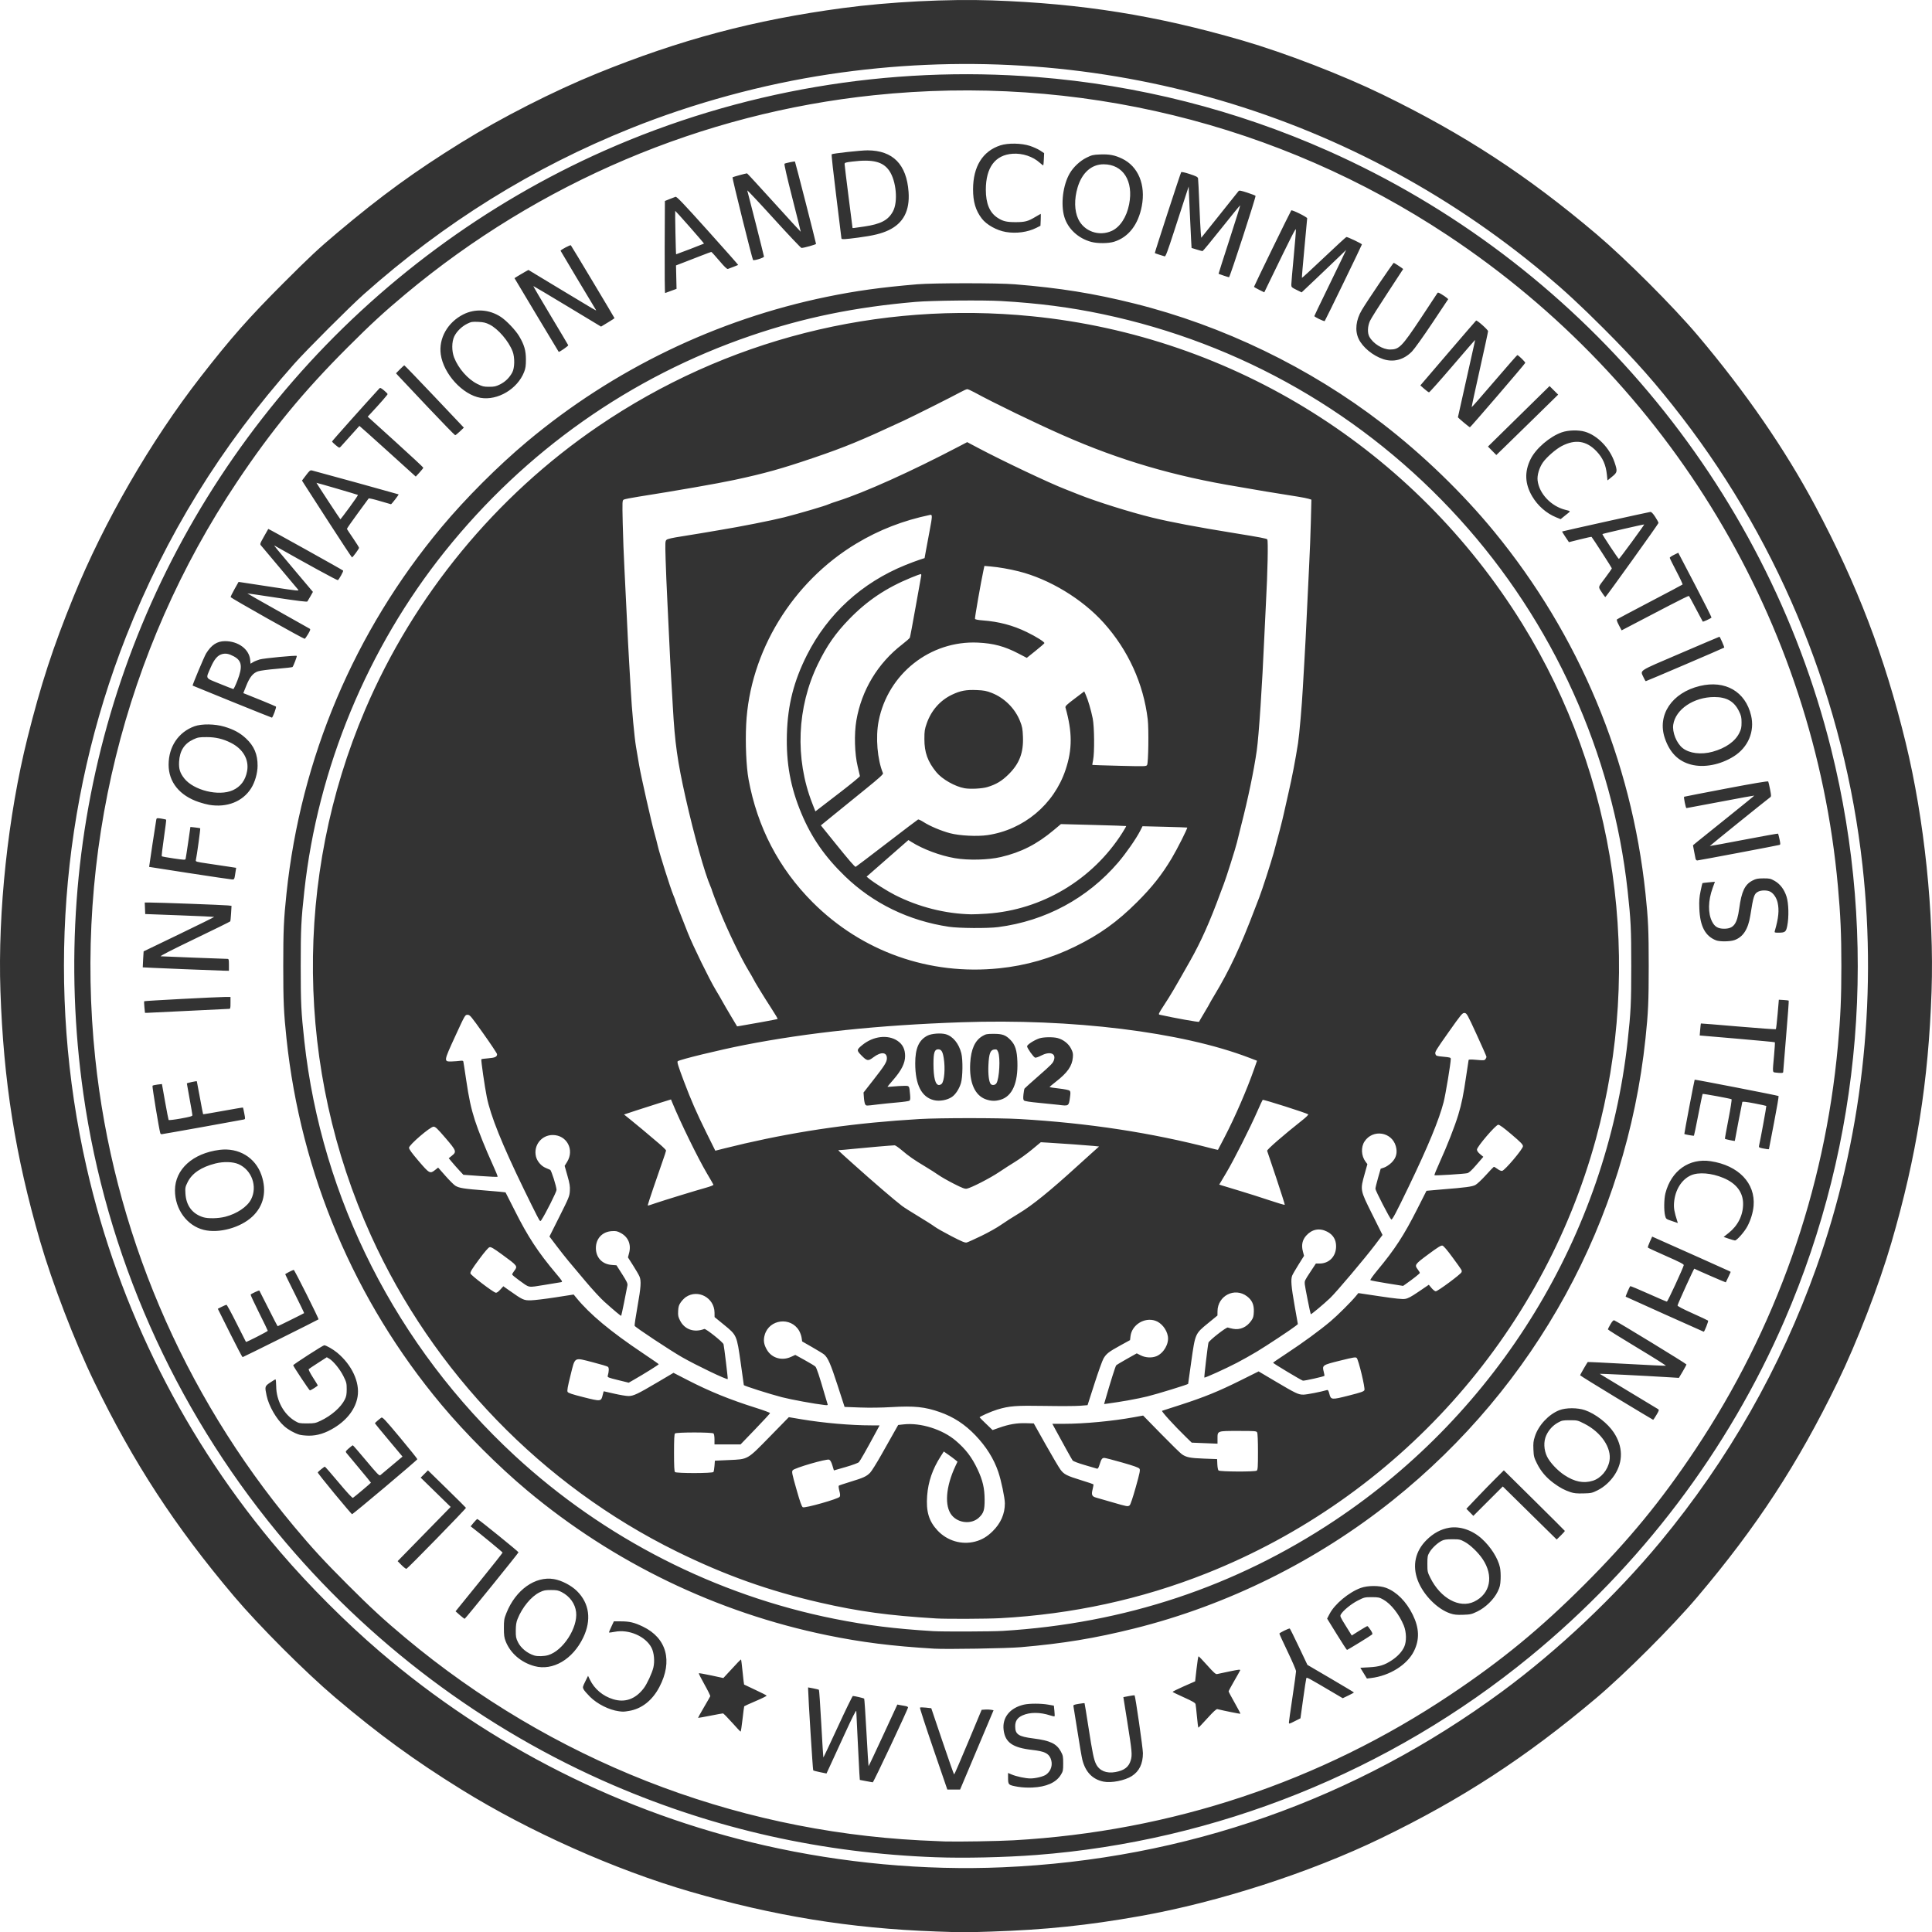 <?xml version="1.0" encoding="UTF-8" standalone="no"?>
<!-- Created with Inkscape (http://www.inkscape.org/) -->

<svg
   xmlns:dc="http://purl.org/dc/elements/1.1/"
   xmlns:cc="http://creativecommons.org/ns#"
   xmlns:rdf="http://www.w3.org/1999/02/22-rdf-syntax-ns#"
   xmlns:svg="http://www.w3.org/2000/svg"
   xmlns="http://www.w3.org/2000/svg"
   xmlns:sodipodi="http://sodipodi.sourceforge.net/DTD/sodipodi-0.dtd"
   xmlns:inkscape="http://www.inkscape.org/namespaces/inkscape"
   width="123.749mm"
   height="123.762mm"
   viewBox="0 0 438.482 438.527"
   id="svg8528"
   version="1.1"
   inkscape:version="0.91 r13725"
   sodipodi:docname="dark.svg">
  <sodipodi:namedview
     id="base"
     pagecolor="#ffffff"
     bordercolor="#666666"
     borderopacity="1.0"
     inkscape:pageopacity="0.0"
     inkscape:pageshadow="2"
     inkscape:zoom="0.56473163"
     inkscape:cx="233.21573"
     inkscape:cy="144.68018"
     inkscape:document-units="px"
     inkscape:current-layer="layer1"
     showgrid="false"
     fit-margin-top="0"
     fit-margin-left="0"
     fit-margin-right="0"
     fit-margin-bottom="0"
     showborder="false"
     inkscape:window-width="1920"
     inkscape:window-height="1016"
     inkscape:window-x="0"
     inkscape:window-y="27"
     inkscape:window-maximized="1"
     inkscape:snap-bbox="true"
     inkscape:bbox-paths="true"
     inkscape:bbox-nodes="true"
     inkscape:snap-bbox-midpoints="true"
     inkscape:object-paths="true"
     inkscape:snap-intersection-paths="true"
     inkscape:snap-bbox-edge-midpoints="true"
     inkscape:object-nodes="true"
     inkscape:snap-smooth-nodes="true"
     inkscape:snap-midpoints="true"
     inkscape:snap-object-midpoints="true"
     inkscape:snap-center="true"
     inkscape:snap-global="true" />
  <defs
     id="defs8530">
    <inkscape:path-effect
       bendpath-nodetypes="cc"
       vertical="false"
       scale_y_rel="false"
       prop_scale="1"
       bendpath="m 3204.136,-1458.687 c 40.293,-11.975 81.204,-12.817 122.875,0"
       is_visible="true"
       id="path-effect6162-3-5-6-7-1-2-5-2"
       effect="bend_path" />
    <inkscape:path-effect
       bendpath-nodetypes="cc"
       vertical="false"
       scale_y_rel="false"
       prop_scale="1"
       bendpath="m 3204.136,-1458.687 c 40.293,-11.975 81.204,-12.817 122.875,0"
       is_visible="true"
       id="path-effect6162-2-4-9-2-4-6-4-2-7"
       effect="bend_path" />
    <inkscape:path-effect
       bendpath-nodetypes="cc"
       vertical="false"
       scale_y_rel="false"
       prop_scale="1"
       bendpath="m 3248.487,-1459.662 c 9.566,-1.225 19.743,-1.331 30.648,0"
       is_visible="true"
       id="path-effect6267-6-4-0-5-6-6-2-5"
       effect="bend_path" />
    <inkscape:path-effect
       is_visible="true"
       id="path-effect8149-7-5"
       effect="spiro" />
    <filter
       style="color-interpolation-filters:sRGB"
       inkscape:label="Drop Shadow"
       id="filter11617">
      <feFlood
         flood-opacity="0.106"
         flood-color="rgb(0,0,0)"
         result="flood"
         id="feFlood11619" />
      <feComposite
         in="flood"
         in2="SourceGraphic"
         operator="in"
         result="composite1"
         id="feComposite11621" />
      <feGaussianBlur
         in="composite1"
         stdDeviation="3"
         result="blur"
         id="feGaussianBlur11623" />
      <feOffset
         dx="3"
         dy="3"
         result="offset"
         id="feOffset11625" />
      <feComposite
         in="SourceGraphic"
         in2="offset"
         operator="over"
         result="composite2"
         id="feComposite11627" />
    </filter>
    <clipPath
       clipPathUnits="userSpaceOnUse"
       id="clipPath11636">
      <rect
         style="opacity:0.2;fill:#808080;fill-opacity:1;stroke:none;stroke-width:5;stroke-linecap:round;stroke-linejoin:round;stroke-miterlimit:4;stroke-dasharray:none;stroke-opacity:1"
         id="rect11638"
         width="300"
         height="300"
         x="-942.932"
         y="-81.144" />
    </clipPath>
  </defs>
  <g
     transform="translate(-490.698,-361.893)"
     id="layer1"
     inkscape:groupmode="layer"
     inkscape:label="Layer 1">
    <path
       style="fill:#333333"
       d="m 703.005,800.249 c -19.276,-0.687 -36.653,-3.51 -55.699,-9.048 -17.118,-4.978 -36.55,-13.652 -51.894,-23.166 -10.692,-6.629 -18.735,-12.496 -28.679,-20.919 -6.708,-5.683 -17.272,-16.252 -22.908,-22.918 -13.44,-15.9 -22.856,-30.342 -31.757,-48.708 -4.391,-9.059 -9.496,-22.34 -12.287,-31.964 -5.62,-19.378 -8.29,-36.236 -8.989,-56.743 -0.611,-17.941 1.723,-39.771 6.139,-57.414 3.049,-12.18 5.767,-20.515 10.427,-31.971 6.934,-17.046 17.507,-35.349 28.838,-49.921 6.892,-8.863 10.97,-13.483 18.876,-21.389 5.96,-5.959 7.934,-7.803 12.157,-11.355 10.095,-8.491 17.489,-13.872 28.181,-20.506 9.034,-5.605 20.952,-11.67 30.792,-15.67 18.914,-7.688 35.639,-12.134 55.822,-14.839 10.462,-1.403 23.785,-2.085 33.839,-1.733 20.434,0.715 37.286,3.414 56.836,9.103 9.669,2.813 22.709,7.847 31.799,12.274 18.505,9.013 32.768,18.323 48.549,31.69 6.655,5.637 17.425,16.411 23.002,23.012 10.843,12.833 19.791,25.817 26.619,38.626 9.57,17.952 15.778,34.2 20.538,53.752 4.251,17.459 6.477,38.859 5.873,56.453 -0.704,20.519 -3.403,37.416 -9.104,56.993 -2.823,9.694 -7.819,22.642 -12.264,31.783 -8.992,18.491 -18.285,32.719 -31.784,48.661 -5.667,6.692 -16.433,17.453 -23.019,23.005 -15.947,13.446 -30.458,22.892 -48.796,31.765 -16.097,7.789 -36.882,14.505 -54.652,17.658 -11.953,2.121 -21.511,3.115 -33.854,3.52 -5.936,0.195 -6.346,0.194 -12.605,-0.029 z m 15.216,-14.559 c 41.552,-1.79 80.062,-15.337 113.371,-39.881 12.741,-9.389 25.777,-21.712 35.906,-33.946 15.444,-18.651 27.299,-39.476 35.396,-62.173 10.297,-28.866 13.935,-60.473 10.514,-91.338 -4.1,-36.994 -18.324,-72.317 -40.977,-101.766 -5.807,-7.549 -10.512,-12.879 -17.791,-20.155 -5.261,-5.259 -8.892,-8.618 -13.339,-12.342 -45.114,-37.775 -103.827,-54.163 -162.425,-45.337 -15.137,2.28 -30.728,6.527 -45.018,12.262 -22.274,8.94 -42.244,21.352 -60.594,37.663 -3.138,2.789 -12.989,12.641 -15.779,15.779 -16.633,18.712 -29.162,39.024 -38.156,61.855 -14.982,38.034 -18.136,80.268 -8.996,120.468 7.314,32.172 22.474,62.273 44.035,87.435 6.58,7.679 14.816,15.915 22.497,22.497 25.134,21.538 55.274,36.716 87.425,44.026 17.62,4.006 36.236,5.716 53.931,4.954 z m -15.126,-2.279 c -25.667,-0.942 -49.946,-6.36 -73.109,-16.315 -29.439,-12.652 -55.821,-32.489 -76.338,-57.398 -23.565,-28.609 -38.864,-63.208 -44.031,-99.575 -8.345,-58.736 8.85,-117.18 47.597,-161.779 19.363,-22.288 43.724,-40.308 70.622,-52.241 30.727,-13.632 64.602,-19.402 98.219,-16.728 22.898,1.821 45.11,7.452 65.996,16.731 56.83,25.247 99.219,75.636 114.231,135.788 10.796,43.257 7.058,88.996 -10.602,129.723 -12.78,29.474 -32.626,55.686 -57.749,76.272 -31.803,26.059 -71.176,41.874 -112.057,45.007 -7.102,0.544 -16.3,0.752 -22.779,0.514 z m 17.647,-3.85 c 35.844,-2.027 69.584,-13.269 99.13,-33.028 11.658,-7.797 20.389,-14.974 30.441,-25.026 10.059,-10.059 17.368,-18.952 25.092,-30.531 18.36,-27.523 29.421,-58.827 32.418,-91.747 0.602,-6.612 0.786,-10.842 0.786,-18.097 0,-7.231 -0.182,-11.435 -0.782,-18.097 -5.395,-59.87 -38,-114.235 -88.616,-147.76 -38.365,-25.41 -84.152,-36.586 -130.169,-31.774 -38.942,4.073 -75.964,19.788 -106.309,45.127 -4.883,4.078 -7.858,6.817 -13.169,12.129 -10.05,10.05 -17.221,18.772 -25.028,30.441 -25.698,38.413 -37.067,84.564 -32.228,130.831 4.072,38.941 19.789,75.965 45.127,106.309 4.078,4.883 6.817,7.858 12.129,13.169 5.312,5.312 8.286,8.051 13.169,12.129 33.115,27.652 73.884,43.691 116.761,45.936 2.03,0.106 4.542,0.219 5.582,0.251 2.942,0.09 12.175,-0.064 15.666,-0.262 z m -18.207,-20.744 c -1.741,-5.076 -3.112,-9.291 -3.047,-9.367 0.065,-0.076 0.67,-0.076 1.344,0 l 1.225,0.138 2.541,7.518 c 1.397,4.135 2.591,7.518 2.651,7.518 0.061,0 1.489,-3.302 3.174,-7.338 l 3.063,-7.338 0.788,-0.057 c 0.433,-0.032 1.042,-0.01 1.354,0.049 l 0.566,0.106 -3.798,9 -3.798,9 -1.449,0 -1.449,0 -3.166,-9.229 z m 19.272,8.614 c -2.322,-0.412 -2.318,-0.408 -2.323,-2.215 l 0,-0.939 0.77,0.33 c 1.103,0.473 3.193,0.917 4.314,0.917 1.18,0 2.952,-0.437 3.559,-0.877 1.165,-0.846 1.579,-2.343 1.015,-3.676 -0.498,-1.177 -1.443,-1.611 -4.194,-1.923 -4.449,-0.505 -6.137,-1.698 -6.475,-4.573 -0.327,-2.782 1.433,-4.965 4.594,-5.701 1.252,-0.291 3.894,-0.29 5.532,0 l 1.283,0.229 0.12,1.168 c 0.066,0.643 0.081,1.207 0.034,1.254 -0.047,0.047 -0.476,-0.042 -0.953,-0.197 -2.338,-0.762 -4.63,-0.769 -6.309,-0.018 -1.169,0.522 -1.669,1.265 -1.67,2.479 0,1.841 0.728,2.328 4.137,2.76 3.79,0.481 5.248,1.172 6.217,2.948 0.494,0.905 0.54,1.139 0.54,2.715 0,1.605 -0.038,1.786 -0.545,2.611 -1.072,1.741 -3.289,2.724 -6.463,2.865 -1.095,0.048 -2.357,-0.016 -3.181,-0.162 z m -34.586,-1.307 -1.377,-0.265 -0.109,-1.562 c -0.06,-0.859 -0.233,-4.277 -0.384,-7.595 -0.151,-3.318 -0.293,-6.235 -0.314,-6.483 -0.026,-0.295 -0.935,1.506 -2.637,5.222 -1.429,3.12 -2.941,6.412 -3.36,7.315 l -0.762,1.643 -1.444,-0.293 c -0.794,-0.161 -1.5,-0.35 -1.57,-0.421 -0.1,-0.101 -1.125,-16.413 -1.154,-18.352 l -0.01,-0.473 1.173,0.22 c 0.645,0.121 1.225,0.273 1.288,0.336 0.064,0.064 0.302,3.53 0.53,7.703 0.228,4.173 0.44,7.613 0.472,7.645 0.032,0.032 1.511,-3.098 3.287,-6.955 1.776,-3.857 3.314,-7.01 3.417,-7.006 0.386,0.013 2.462,0.497 2.562,0.598 0.057,0.058 0.291,3.519 0.52,7.692 0.228,4.173 0.44,7.612 0.471,7.643 0.031,0.03 1.515,-3.104 3.297,-6.965 l 3.241,-7.02 0.54,0.108 c 0.297,0.059 0.844,0.157 1.216,0.216 0.371,0.059 0.676,0.199 0.676,0.31 0,0.391 -7.836,17.037 -8.014,17.02 -0.099,-0.01 -0.8,-0.137 -1.558,-0.282 z m 53.917,0.119 c -2.487,-0.513 -4.087,-2.169 -4.794,-4.962 -0.149,-0.587 -0.641,-3.458 -1.095,-6.38 -0.454,-2.922 -0.864,-5.487 -0.913,-5.701 -0.081,-0.356 0.019,-0.407 1.183,-0.604 0.699,-0.118 1.296,-0.186 1.325,-0.151 0.029,0.035 0.43,2.494 0.892,5.465 0.923,5.941 1.217,7.363 1.732,8.373 0.771,1.511 2.355,2.158 4.384,1.79 2.015,-0.365 3.035,-1.149 3.478,-2.671 0.361,-1.242 0.296,-1.959 -0.816,-8.932 l -0.861,-5.402 1.248,-0.236 c 0.687,-0.13 1.271,-0.211 1.298,-0.18 0.19,0.213 1.894,12.03 1.894,13.127 0,2.416 -0.828,4.119 -2.529,5.21 -1.577,1.012 -4.671,1.615 -6.427,1.253 z m -84.307,-13.412 c -1.012,-1.139 -1.935,-2.071 -2.053,-2.07 -0.117,0 -1.426,0.24 -2.908,0.531 -1.482,0.292 -2.716,0.509 -2.743,0.483 -0.026,-0.026 0.568,-1.096 1.321,-2.377 0.753,-1.281 1.404,-2.42 1.447,-2.531 0.043,-0.111 -0.545,-1.309 -1.306,-2.663 -0.761,-1.354 -1.342,-2.504 -1.29,-2.555 0.052,-0.051 1.326,0.172 2.833,0.496 l 2.739,0.59 0.739,-0.805 c 2.522,-2.748 3.207,-3.456 3.276,-3.387 0.043,0.043 0.202,1.323 0.355,2.846 0.153,1.523 0.303,2.794 0.335,2.825 0.031,0.031 1.183,0.577 2.56,1.213 1.377,0.636 2.524,1.225 2.55,1.308 0.026,0.083 -1.093,0.638 -2.486,1.232 -1.393,0.594 -2.562,1.126 -2.598,1.182 -0.035,0.056 -0.207,1.373 -0.382,2.926 -0.175,1.554 -0.37,2.825 -0.433,2.825 -0.063,0 -0.943,-0.932 -1.955,-2.071 z m 105.527,-1.306 c -0.124,-1.362 -0.266,-2.65 -0.317,-2.863 -0.071,-0.295 -0.691,-0.657 -2.611,-1.522 -1.385,-0.625 -2.552,-1.19 -2.592,-1.256 -0.041,-0.066 1.091,-0.633 2.516,-1.26 l 2.59,-1.139 0.32,-2.845 c 0.176,-1.565 0.38,-2.845 0.454,-2.845 0.074,0 0.965,0.93 1.981,2.066 1.472,1.647 1.923,2.047 2.22,1.974 0.205,-0.05 1.492,-0.324 2.861,-0.608 2.013,-0.417 2.469,-0.466 2.387,-0.252 -0.056,0.145 -0.669,1.242 -1.363,2.437 -0.694,1.196 -1.262,2.252 -1.262,2.349 0,0.096 0.619,1.263 1.375,2.593 0.756,1.33 1.342,2.45 1.302,2.49 -0.057,0.057 -3.62,-0.659 -5.239,-1.053 -0.217,-0.053 -0.901,0.575 -2.251,2.066 -1.067,1.178 -1.986,2.142 -2.042,2.143 -0.057,0 -0.204,-1.113 -0.328,-2.474 z m 20.869,1.26 c 2e-4,-0.173 0.365,-2.743 0.81,-5.711 0.446,-2.968 0.81,-5.612 0.81,-5.877 0,-0.264 -0.851,-2.251 -1.891,-4.415 -1.04,-2.164 -1.891,-4.025 -1.891,-4.135 0,-0.165 2.017,-1.158 2.35,-1.156 0.054,0 0.98,1.859 2.056,4.13 l 1.957,4.129 5.282,3.095 c 2.905,1.702 5.282,3.129 5.282,3.171 0,0.042 -0.574,0.351 -1.275,0.687 l -1.275,0.611 -1.471,-0.868 c -6.754,-3.984 -6.69,-3.949 -6.8,-3.641 -0.059,0.165 -0.381,2.274 -0.716,4.686 l -0.609,4.385 -1.215,0.612 c -1.412,0.711 -1.404,0.709 -1.404,0.297 z m -152.071,-2.512 c -2.219,-0.294 -4.89,-1.633 -6.552,-3.284 -0.655,-0.65 -1.308,-1.409 -1.451,-1.687 -0.244,-0.472 -0.22,-0.586 0.374,-1.786 l 0.634,-1.283 0.412,0.852 c 1.035,2.138 2.946,3.75 5.288,4.461 2.702,0.821 5.064,-0.028 6.945,-2.495 0.736,-0.965 1.895,-3.466 2.184,-4.711 0.332,-1.431 0.154,-3.343 -0.415,-4.46 -1.329,-2.611 -5.168,-4.28 -8.365,-3.637 -0.718,0.144 -1.306,0.205 -1.306,0.135 0,-0.07 0.251,-0.663 0.557,-1.318 l 0.557,-1.191 1.505,0 c 2.052,0 3.123,0.251 5.084,1.192 5.395,2.588 6.828,7.838 3.742,13.71 -1.615,3.073 -4.043,4.975 -6.944,5.437 -1.185,0.189 -1.285,0.192 -2.251,0.064 z m 169.024,-8.65 -0.743,-1.218 2.024,-0.112 c 2.315,-0.128 3.471,-0.49 5.154,-1.613 1.315,-0.878 2.285,-1.934 2.781,-3.025 0.559,-1.232 0.516,-3.337 -0.099,-4.844 -1.044,-2.557 -2.927,-4.934 -4.674,-5.902 -0.864,-0.479 -1.119,-0.531 -2.6,-0.531 -1.575,0 -1.704,0.031 -3.151,0.766 -1.482,0.752 -3.289,2.218 -3.828,3.106 -0.264,0.434 -0.224,0.529 1.085,2.639 l 1.359,2.189 1.688,-1.063 c 0.928,-0.585 1.762,-1.063 1.852,-1.063 0.09,0 0.414,0.385 0.72,0.855 0.43,0.662 0.506,0.9 0.337,1.055 -0.319,0.291 -5.531,3.494 -5.678,3.489 -0.068,0 -1.111,-1.602 -2.317,-3.555 l -2.193,-3.55 0.566,-1.082 c 1.168,-2.233 4.361,-4.89 7.064,-5.878 1.573,-0.575 4.27,-0.582 5.761,-0.015 2.407,0.916 4.58,3.108 6.049,6.103 1.483,3.025 1.569,5.627 0.271,8.253 -1.538,3.111 -5.532,5.611 -9.761,6.109 l -0.921,0.108 -0.743,-1.218 z m -188.165,-1.589 c -3.032,-0.816 -5.474,-2.913 -6.544,-5.619 -0.337,-0.851 -0.409,-1.383 -0.411,-3.014 0,-1.811 0.047,-2.105 0.574,-3.426 2.095,-5.253 6.543,-8.423 10.796,-7.694 1.737,0.297 3.924,1.434 5.213,2.708 2.832,2.801 3.338,6.578 1.416,10.57 -2.381,4.947 -6.893,7.592 -11.044,6.475 z m 3.117,-2.503 c 3.361,-1.011 6.734,-6.232 6.317,-9.776 -0.223,-1.896 -1.414,-3.551 -3.251,-4.516 -0.774,-0.406 -1.135,-0.477 -2.439,-0.48 -1.327,0 -1.672,0.067 -2.592,0.519 -1.911,0.938 -3.961,3.424 -5.015,6.082 -0.283,0.714 -0.384,1.376 -0.394,2.581 -0.011,1.427 0.048,1.744 0.495,2.654 0.662,1.347 2.136,2.547 3.723,3.03 0.75,0.228 2.232,0.184 3.155,-0.094 z m 87.512,-1.468 c -9.506,-0.573 -16.432,-1.444 -24.258,-3.053 -25.014,-5.143 -48.433,-16.445 -68.029,-32.834 -6.57,-5.494 -13.947,-12.871 -19.465,-19.466 -19.721,-23.569 -31.933,-52.421 -35.171,-83.103 -0.622,-5.897 -0.736,-8.432 -0.736,-16.477 0,-8.045 0.113,-10.58 0.736,-16.477 3.24,-30.699 15.405,-59.44 35.172,-83.103 5.469,-6.547 12.87,-13.948 19.464,-19.464 19.587,-16.386 43.024,-27.698 68.029,-32.836 6.608,-1.358 12.198,-2.132 20.476,-2.836 3.675,-0.312 18.327,-0.314 22.149,0 10.299,0.841 17.854,2.055 27.101,4.357 20.149,5.016 39.794,14.516 56.32,27.238 9.199,7.081 18.185,15.768 25.377,24.533 19.288,23.505 31.151,51.869 34.344,82.113 0.623,5.897 0.736,8.432 0.736,16.477 0,8.045 -0.113,10.58 -0.736,16.477 -4.362,41.32 -24.911,78.846 -57.393,104.809 -17.191,13.741 -37.506,23.812 -58.647,29.075 -8.965,2.232 -16.105,3.408 -25.75,4.242 -3.128,0.27 -16.888,0.501 -19.718,0.331 z m 15.666,-4.029 c 27.646,-1.684 52.733,-10.029 75.302,-25.048 37.169,-24.735 61.692,-64.875 66.496,-108.843 0.724,-6.626 0.815,-8.535 0.815,-17.012 0,-8.477 -0.091,-10.387 -0.815,-17.012 -3.405,-31.162 -16.89,-60.997 -38.175,-84.458 -21.518,-23.718 -49.612,-39.845 -80.933,-46.459 -7.427,-1.568 -14.583,-2.496 -23.046,-2.988 -4.114,-0.239 -15.777,-0.123 -19.451,0.193 -13.775,1.187 -25.328,3.557 -37.365,7.664 -27.333,9.326 -51.204,26.15 -69.461,48.953 -17.576,21.952 -28.866,49.228 -31.91,77.095 -0.727,6.654 -0.817,8.533 -0.817,17.012 0,8.479 0.09,10.358 0.817,17.012 3.912,35.806 20.947,69.361 47.804,94.164 20.27,18.72 45.59,31.63 72.565,37 7.445,1.482 13.524,2.24 22.329,2.784 2.271,0.14 13.26,0.101 15.846,-0.056 z m -15.126,-2.824 c -10.845,-0.661 -17.605,-1.583 -26.381,-3.598 -11.618,-2.668 -21.607,-6.229 -32.503,-11.589 -30.51,-15.009 -55.338,-40.665 -69.409,-71.723 -17.096,-37.733 -17.577,-81.254 -1.321,-119.332 11.055,-25.893 29.638,-48.49 52.903,-64.328 28.96,-19.715 63.42,-28.46 98.409,-24.974 45.801,4.564 86.817,30.266 111.269,69.724 21.471,34.649 27.591,77.393 16.75,116.997 -12.236,44.703 -45.131,81.396 -88.379,98.585 -14.807,5.885 -30.482,9.291 -46.843,10.178 -2.992,0.162 -12.2,0.201 -14.496,0.061 z m 8.817,-17.443 c 1.523,-0.397 2.72,-1.1 3.975,-2.335 1.853,-1.824 2.784,-3.943 2.784,-6.333 0,-1.24 -0.828,-5.2 -1.5,-7.172 -1.009,-2.96 -2.729,-5.709 -5.173,-8.265 -2.402,-2.513 -4.964,-4.187 -8.093,-5.288 -3.384,-1.191 -5.78,-1.438 -10.984,-1.131 -2.312,0.136 -4.987,0.17 -7.159,0.089 l -3.468,-0.129 -1.615,-4.977 c -1.544,-4.759 -2.15,-6.149 -3.009,-6.908 -0.198,-0.175 -1.405,-0.917 -2.683,-1.648 l -2.324,-1.331 -0.121,-0.833 c -0.066,-0.458 -0.326,-1.182 -0.576,-1.61 -1.879,-3.205 -6.758,-2.618 -7.792,0.938 -0.363,1.247 -0.213,2.229 0.528,3.463 1.111,1.85 3.406,2.493 5.471,1.531 l 0.931,-0.434 2.13,1.175 c 1.171,0.646 2.264,1.308 2.428,1.471 0.284,0.282 0.902,2.136 2.124,6.369 0.307,1.062 0.602,2.048 0.657,2.191 0.08,0.208 -0.054,0.242 -0.679,0.171 -2.286,-0.257 -7.566,-1.224 -9.692,-1.774 -2.862,-0.741 -8.642,-2.584 -8.648,-2.758 0,-0.067 -0.321,-2.336 -0.707,-5.044 -0.9,-6.307 -0.877,-6.255 -3.801,-8.644 l -2.129,-1.739 -0.011,-1.015 c -0.036,-3.372 -3.749,-5.387 -6.505,-3.53 -0.333,0.225 -0.849,0.755 -1.147,1.179 -0.445,0.633 -0.553,0.986 -0.605,1.978 -0.055,1.043 0.01,1.343 0.445,2.198 1.037,2.022 3.204,2.766 5.495,1.887 0.322,-0.124 4.2,2.958 4.36,3.466 0.121,0.382 1.024,7.835 0.958,7.902 -0.208,0.208 -7.074,-3.078 -10.395,-4.975 -2.671,-1.526 -10.616,-6.786 -10.741,-7.112 -0.048,-0.125 0.242,-2.08 0.645,-4.344 0.79,-4.443 0.884,-5.835 0.459,-6.851 -0.15,-0.359 -0.8,-1.48 -1.445,-2.491 l -1.172,-1.839 0.27,-1.037 c 0.495,-1.901 -0.204,-3.573 -1.873,-4.482 -0.822,-0.447 -1.089,-0.503 -2.093,-0.439 -2.132,0.136 -3.583,1.69 -3.583,3.838 0,2.131 1.404,3.651 3.53,3.822 l 1.148,0.092 1.286,2.015 c 1.047,1.64 1.269,2.114 1.196,2.545 -0.241,1.407 -1.354,6.84 -1.413,6.901 -0.074,0.076 -1.542,-1.149 -3.848,-3.213 -0.834,-0.747 -2.739,-2.813 -4.232,-4.591 -1.493,-1.779 -3.229,-3.845 -3.858,-4.592 -0.629,-0.747 -1.864,-2.312 -2.745,-3.478 l -1.602,-2.12 2.277,-4.543 c 2.153,-4.297 2.281,-4.611 2.352,-5.803 0.063,-1.045 -0.032,-1.639 -0.553,-3.476 l -0.629,-2.216 0.557,-0.896 c 1.714,-2.758 -0.058,-6.089 -3.247,-6.102 -2.586,-0.011 -4.446,2.39 -3.81,4.917 0.265,1.054 1.187,2.126 2.18,2.537 0.429,0.177 0.896,0.38 1.037,0.45 0.278,0.138 1.424,3.759 1.443,4.557 0.01,0.424 -2.545,5.504 -3.425,6.81 -0.285,0.422 -0.289,0.418 -1.038,-1.007 -0.414,-0.787 -1.76,-3.506 -2.992,-6.043 -4.926,-10.146 -7.493,-16.528 -8.366,-20.802 -0.466,-2.283 -1.363,-8.501 -1.243,-8.621 0.053,-0.053 0.763,-0.148 1.578,-0.21 1.508,-0.116 1.993,-0.342 1.991,-0.927 -5e-4,-0.166 -1.382,-2.247 -3.07,-4.624 -2.886,-4.064 -3.102,-4.322 -3.631,-4.322 -0.561,0 -0.569,0.015 -2.798,4.862 -2.647,5.758 -2.651,5.786 -0.756,5.724 0.639,-0.021 1.468,-0.083 1.842,-0.138 0.465,-0.068 0.701,-0.028 0.748,0.128 0.037,0.125 0.324,1.97 0.636,4.099 0.62,4.226 1.112,6.511 1.997,9.272 0.751,2.344 2.505,6.705 4.04,10.046 0.672,1.464 1.175,2.71 1.116,2.768 -0.059,0.059 -1.832,-0.019 -3.941,-0.172 l -3.834,-0.278 -0.9,-0.967 c -0.495,-0.532 -1.242,-1.377 -1.661,-1.879 l -0.76,-0.911 0.715,-0.575 c 1.116,-0.896 1.034,-1.121 -1.474,-4.041 -1.83,-2.132 -2.27,-2.549 -2.685,-2.549 -0.752,0 -5.571,4.137 -5.571,4.783 0,0.332 0.62,1.188 2.183,3.017 2.439,2.854 2.594,2.937 3.752,2.02 l 0.675,-0.534 1.651,1.873 c 0.908,1.03 1.919,2.038 2.246,2.24 0.867,0.535 1.865,0.695 6.851,1.091 2.465,0.196 4.51,0.385 4.545,0.419 0.034,0.034 0.992,1.921 2.128,4.191 2.912,5.822 5.278,9.428 9.353,14.254 1.431,1.695 1.523,1.849 1.148,1.937 -0.224,0.052 -1.943,0.336 -3.821,0.63 -3.89,0.61 -3.231,0.736 -5.814,-1.117 -0.817,-0.586 -1.486,-1.154 -1.486,-1.261 0,-0.108 0.203,-0.462 0.45,-0.786 0.85,-1.114 0.84,-1.127 -2.761,-3.756 -1.897,-1.384 -2.489,-1.73 -2.82,-1.647 -0.274,0.069 -1.114,1.046 -2.43,2.829 -1.579,2.138 -1.989,2.812 -1.908,3.133 0.104,0.416 5.05,4.19 5.719,4.365 0.225,0.059 0.557,-0.161 1.038,-0.687 l 0.707,-0.773 1.318,0.931 c 3.085,2.179 3.32,2.287 4.919,2.259 0.792,-0.014 3.304,-0.316 5.582,-0.671 l 4.142,-0.645 0.623,0.761 c 3.064,3.742 7.739,7.636 15.043,12.527 1.981,1.327 3.62,2.463 3.643,2.525 0.038,0.105 -3.311,2.195 -5.762,3.596 l -1.052,0.601 -2.431,-0.597 c -2.228,-0.547 -2.423,-0.628 -2.329,-0.962 0.291,-1.032 0.309,-1.825 0.045,-2.044 -0.149,-0.124 -1.708,-0.592 -3.464,-1.04 -4.336,-1.107 -3.959,-1.331 -5.035,2.985 -0.643,2.581 -0.8,3.47 -0.659,3.735 0.143,0.267 0.97,0.545 3.595,1.208 3.934,0.994 4.015,0.986 4.355,-0.433 0.119,-0.497 0.234,-0.904 0.255,-0.904 0.021,0 1.087,0.242 2.368,0.538 1.282,0.296 2.735,0.539 3.23,0.54 1.145,0 2.031,-0.416 6.649,-3.145 l 3.588,-2.12 3.165,1.629 c 5.044,2.596 9.624,4.459 15.558,6.326 1.765,0.555 3.2,1.089 3.188,1.187 -0.012,0.097 -1.523,1.736 -3.359,3.643 l -3.337,3.466 -2.957,0 -2.957,0 0,-1.135 c 0,-0.642 -0.094,-1.228 -0.216,-1.351 -0.307,-0.307 -8.445,-0.307 -8.752,0 -0.156,0.156 -0.216,1.381 -0.216,4.376 0,2.995 0.061,4.22 0.216,4.376 0.315,0.315 8.527,0.307 8.732,-0.01 0.08,-0.124 0.186,-0.752 0.236,-1.396 l 0.09,-1.171 3.15,-0.142 c 4.465,-0.201 4.108,0 9.383,-5.389 l 4.25,-4.345 2.863,0.481 c 5.017,0.842 11.21,1.382 15.857,1.382 l 1.88,0 -0.851,1.576 c -2.196,4.069 -3.559,6.466 -3.848,6.77 -0.181,0.19 -1.466,0.664 -2.995,1.105 l -2.679,0.773 -0.344,-1.134 c -0.232,-0.764 -0.467,-1.19 -0.72,-1.304 -0.565,-0.256 -7.927,1.884 -8.291,2.409 -0.239,0.345 -0.162,0.737 0.849,4.291 0.834,2.933 1.198,3.958 1.457,4.096 0.477,0.255 8.06,-1.895 8.356,-2.37 0.152,-0.244 0.135,-0.577 -0.069,-1.359 -0.149,-0.57 -0.204,-1.095 -0.123,-1.167 0.081,-0.072 1.281,-0.475 2.668,-0.896 2.921,-0.885 3.628,-1.213 4.449,-2.058 0.329,-0.339 1.481,-2.183 2.561,-4.098 1.08,-1.915 2.376,-4.212 2.88,-5.103 l 0.917,-1.621 1.259,-0.139 c 3.839,-0.424 8.797,1.136 11.828,3.722 2.245,1.915 3.635,3.743 4.922,6.469 1.178,2.497 1.596,4.283 1.607,6.875 0.01,2.376 -0.207,3.069 -1.28,4.087 -1.649,1.565 -4.645,1.319 -6.158,-0.507 -1.721,-2.077 -1.396,-6.484 0.826,-11.208 l 0.454,-0.966 -0.518,-0.434 c -0.285,-0.239 -0.984,-0.76 -1.554,-1.157 l -1.036,-0.723 -0.726,1.132 c -1.822,2.841 -2.809,5.713 -3.05,8.875 -0.275,3.604 0.382,5.806 2.364,7.925 2.19,2.341 5.468,3.308 8.519,2.514 z m 35.079,-8.232 c 0.181,-0.137 0.722,-1.739 1.381,-4.09 0.932,-3.322 1.051,-3.914 0.85,-4.217 -0.169,-0.255 -1.245,-0.64 -3.913,-1.402 -2.024,-0.578 -3.852,-1.05 -4.063,-1.05 -0.506,0 -0.683,0.247 -1.071,1.487 -0.243,0.779 -0.394,1.015 -0.605,0.949 -0.155,-0.048 -1.41,-0.417 -2.788,-0.819 -1.472,-0.429 -2.599,-0.859 -2.732,-1.039 -0.207,-0.283 -2.016,-3.535 -3.852,-6.925 l -0.756,-1.395 2.703,0 c 4.524,0 10.957,-0.605 15.765,-1.482 l 2.139,-0.39 4.074,4.164 c 2.241,2.29 4.357,4.362 4.704,4.605 1.023,0.717 1.87,0.886 5.024,1.004 l 2.989,0.112 0.053,1.2 c 0.029,0.66 0.151,1.282 0.271,1.381 0.351,0.291 8.322,0.327 8.669,0.038 0.239,-0.198 0.281,-0.835 0.281,-4.274 0,-2.442 -0.074,-4.179 -0.186,-4.39 -0.176,-0.329 -0.417,-0.348 -4.263,-0.348 -4.845,0 -4.735,-0.04 -4.735,1.744 l 0,1.148 -2.926,-0.117 -2.926,-0.117 -1.319,-1.284 c -2.705,-2.634 -5.651,-5.873 -5.408,-5.945 0.134,-0.04 2.027,-0.65 4.206,-1.357 5.395,-1.75 8.616,-3.061 13.534,-5.508 l 4.17,-2.075 3.663,2.171 c 4.817,2.855 5.351,3.109 6.508,3.102 0.75,0 3.971,-0.633 5.359,-1.045 0.21,-0.062 0.34,0.147 0.515,0.831 0.362,1.414 0.474,1.425 4.416,0.424 2.798,-0.71 3.407,-0.923 3.551,-1.238 0.209,-0.458 -1.33,-6.867 -1.752,-7.296 -0.229,-0.233 -0.686,-0.16 -3.785,0.609 -4.025,0.998 -4.074,1.031 -3.692,2.549 0.117,0.464 0.188,0.867 0.158,0.897 -0.184,0.184 -4.6,1.169 -4.895,1.092 -0.427,-0.112 -6.775,-3.925 -6.766,-4.065 0,-0.053 1.442,-1.039 3.196,-2.192 3.586,-2.356 7.436,-5.175 9.853,-7.215 1.597,-1.347 4.734,-4.472 5.772,-5.747 l 0.531,-0.653 4.862,0.726 c 3.589,0.536 5.091,0.691 5.736,0.594 0.683,-0.103 1.367,-0.468 3.135,-1.671 l 2.261,-1.539 0.617,0.742 c 0.339,0.408 0.771,0.742 0.959,0.742 0.459,0 5.702,-3.885 5.843,-4.329 0.136,-0.427 0.243,-0.248 -2.037,-3.37 -1.201,-1.645 -2.022,-2.604 -2.284,-2.67 -0.322,-0.081 -1.009,0.342 -3.223,1.983 -3.077,2.281 -3.161,2.404 -2.363,3.451 0.248,0.325 0.45,0.667 0.45,0.76 0,0.151 -1.548,1.377 -3.205,2.536 l -0.594,0.415 -3.638,-0.582 c -2.001,-0.32 -3.707,-0.644 -3.791,-0.72 -0.084,-0.076 0.646,-1.099 1.623,-2.272 3.937,-4.731 6.019,-7.933 9.002,-13.839 1.15,-2.278 2.102,-4.156 2.115,-4.173 0.013,-0.017 1.643,-0.161 3.622,-0.319 5.283,-0.422 6.712,-0.612 7.464,-0.996 0.371,-0.19 1.432,-1.179 2.356,-2.2 0.924,-1.02 1.746,-1.882 1.827,-1.915 0.08,-0.033 0.45,0.173 0.821,0.457 0.405,0.31 0.836,0.491 1.076,0.453 0.614,-0.097 4.733,-4.969 4.725,-5.589 0,-0.396 -0.47,-0.878 -2.597,-2.689 -1.764,-1.502 -2.725,-2.202 -3.01,-2.193 -0.572,0.017 -4.831,4.987 -4.831,5.637 0,0.297 0.238,0.64 0.723,1.043 l 0.723,0.6 -1.556,1.801 c -1.124,1.301 -1.705,1.833 -2.095,1.917 -0.798,0.173 -7.333,0.58 -7.449,0.464 -0.055,-0.055 0.484,-1.383 1.196,-2.951 1.692,-3.722 3.422,-8.136 4.215,-10.749 0.769,-2.538 1.181,-4.567 1.814,-8.939 0.265,-1.832 0.506,-3.416 0.535,-3.52 0.036,-0.129 0.612,-0.137 1.818,-0.027 1.599,0.146 1.787,0.131 2.001,-0.161 0.13,-0.177 0.236,-0.414 0.236,-0.525 0,-0.111 -1.002,-2.385 -2.227,-5.053 -2.122,-4.622 -2.251,-4.853 -2.746,-4.899 -0.488,-0.046 -0.707,0.216 -3.654,4.385 -2.853,4.036 -3.12,4.476 -2.968,4.91 0.158,0.452 0.253,0.485 1.829,0.631 1.467,0.136 1.662,0.194 1.662,0.5 0,0.962 -1.177,8.063 -1.624,9.802 -1.031,4.003 -3.519,10.023 -7.927,19.181 -2.866,5.954 -3.736,7.593 -3.958,7.456 -0.312,-0.193 -3.597,-6.554 -3.594,-6.959 0,-0.232 0.271,-1.353 0.599,-2.492 l 0.595,-2.071 0.794,-0.27 c 0.437,-0.149 1.17,-0.634 1.633,-1.08 1.111,-1.073 1.432,-2.301 0.995,-3.805 -0.94,-3.235 -5.213,-3.865 -7.079,-1.044 -0.858,1.297 -0.763,3.28 0.222,4.6 l 0.418,0.561 -0.621,2.219 c -1.034,3.696 -1.051,3.606 1.717,9.162 l 2.338,4.693 -1.663,2.207 c -2.299,3.051 -8.844,10.799 -10.238,12.118 -1.512,1.431 -4.292,3.752 -4.384,3.66 -0.093,-0.093 -1.319,-6.223 -1.363,-6.819 -0.056,-0.755 -0.033,-0.806 1.264,-2.774 l 1.257,-1.908 0.819,0 c 2.194,0 3.754,-1.607 3.771,-3.886 0.011,-1.53 -0.683,-2.669 -2.051,-3.362 -1.722,-0.873 -3.414,-0.551 -4.719,0.896 -0.891,0.989 -1.144,2.152 -0.775,3.569 l 0.269,1.032 -1.254,2.001 c -0.69,1.1 -1.34,2.229 -1.445,2.508 -0.336,0.892 -0.208,2.45 0.554,6.772 l 0.745,4.222 -0.52,0.423 c -0.882,0.717 -6.525,4.449 -8.803,5.822 -1.188,0.716 -3.214,1.853 -4.502,2.526 -2.469,1.291 -7.284,3.477 -7.401,3.359 -0.082,-0.082 0.789,-7.463 0.935,-7.926 0.162,-0.511 4.079,-3.573 4.395,-3.435 0.149,0.065 0.675,0.196 1.171,0.292 1.594,0.309 3.105,-0.355 4.132,-1.816 0.463,-0.659 0.552,-0.967 0.597,-2.068 0.064,-1.576 -0.391,-2.607 -1.538,-3.483 -2.784,-2.128 -6.687,-0.15 -6.707,3.399 l -0.01,0.951 -2.14,1.752 c -2.936,2.403 -2.898,2.317 -3.803,8.706 -0.39,2.753 -0.709,5.027 -0.709,5.055 0,0.138 -7.051,2.309 -9.264,2.853 -2.172,0.534 -5.927,1.212 -8.962,1.618 l -0.849,0.114 0.275,-0.955 c 1.188,-4.13 2.301,-7.654 2.475,-7.835 0.115,-0.119 1.211,-0.78 2.436,-1.467 l 2.227,-1.25 0.92,0.462 c 1.08,0.542 2.534,0.613 3.569,0.173 1.646,-0.699 2.855,-2.816 2.574,-4.505 -0.262,-1.575 -1.49,-3.093 -2.87,-3.548 -2.481,-0.819 -5.306,0.954 -5.611,3.52 l -0.106,0.89 -2.228,1.224 c -2.604,1.432 -3.154,1.859 -3.796,2.955 -0.261,0.446 -1.182,3.01 -2.046,5.698 l -1.571,4.888 -1.777,0.139 c -0.977,0.076 -4.532,0.091 -7.899,0.032 -6.574,-0.115 -8.079,0 -10.812,0.827 -1.391,0.42 -4.082,1.616 -4.004,1.779 0.027,0.058 0.699,0.728 1.492,1.489 l 1.443,1.385 1.478,-0.523 c 2.24,-0.793 4.027,-1.098 6.077,-1.039 l 1.797,0.052 2.705,4.811 c 1.488,2.646 3.003,5.209 3.367,5.695 0.802,1.071 1.407,1.376 4.786,2.419 1.412,0.436 2.612,0.837 2.667,0.892 0.055,0.055 -0.021,0.564 -0.169,1.131 -0.323,1.238 -0.16,1.631 0.788,1.891 0.347,0.095 2.008,0.574 3.692,1.063 3.411,0.992 3.501,1.007 3.92,0.691 z m -33.632,-61.161 c 1.585,-0.767 3.57,-1.882 4.412,-2.479 0.842,-0.596 2.707,-1.79 4.146,-2.653 2.971,-1.783 7.061,-5.099 13.237,-10.732 0.706,-0.644 2.096,-1.9 3.09,-2.791 l 1.807,-1.621 -1.191,-0.127 c -1.195,-0.127 -7.583,-0.586 -10.483,-0.753 l -1.549,-0.089 -1.993,1.655 c -1.096,0.91 -2.789,2.141 -3.762,2.736 -0.973,0.594 -2.661,1.68 -3.751,2.414 -2.006,1.349 -6.246,3.526 -7.266,3.73 -0.453,0.091 -0.995,-0.112 -2.948,-1.103 -1.316,-0.668 -2.879,-1.556 -3.473,-1.975 -0.594,-0.419 -1.931,-1.272 -2.971,-1.896 -2.642,-1.586 -3.731,-2.342 -5.319,-3.691 -0.758,-0.644 -1.513,-1.171 -1.679,-1.171 -0.541,0 -6.896,0.548 -9.479,0.817 -1.387,0.144 -2.724,0.265 -2.971,0.268 -0.518,0.01 -0.908,-0.395 3.237,3.327 4.253,3.818 9.23,8.094 10.852,9.323 0.469,0.356 2.152,1.427 3.738,2.381 1.587,0.954 3.236,2.002 3.665,2.33 0.429,0.328 2.141,1.301 3.805,2.162 2.387,1.237 3.124,1.542 3.495,1.45 0.259,-0.064 1.766,-0.745 3.351,-1.512 z m -73.998,-7.407 c 2.011,-0.682 9.121,-2.862 11.477,-3.518 1.052,-0.293 1.734,-0.571 1.688,-0.689 -0.042,-0.109 -0.701,-1.251 -1.463,-2.539 -2.053,-3.469 -6.053,-11.644 -7.899,-16.144 l -0.27,-0.658 -2.583,0.798 c -1.421,0.439 -3.818,1.207 -5.328,1.708 l -2.746,0.91 1.485,1.195 c 1.492,1.2 3.571,2.939 6.489,5.425 0.863,0.736 1.569,1.435 1.569,1.554 0,0.119 -0.372,1.26 -0.827,2.534 -1.149,3.223 -3.315,9.637 -3.315,9.82 0,0.2 -0.103,0.224 1.722,-0.396 z m 140.919,-5.69 c -1.085,-3.255 -2.023,-6.044 -2.084,-6.197 -0.103,-0.26 3.647,-3.521 8.153,-7.089 0.727,-0.576 1.253,-1.11 1.171,-1.188 -0.293,-0.276 -10.204,-3.432 -10.337,-3.292 -0.074,0.079 -0.595,1.196 -1.158,2.484 -1.688,3.863 -5.374,11.165 -7.091,14.046 l -1.61,2.701 0.658,0.211 c 0.362,0.116 2.158,0.66 3.99,1.209 1.832,0.548 4.871,1.515 6.753,2.148 1.882,0.633 3.445,1.091 3.474,1.018 0.029,-0.073 -0.835,-2.796 -1.92,-6.051 z m -120.762,-7.834 c 13.133,-3.006 25.457,-4.733 39.796,-5.578 4.605,-0.271 18.009,-0.273 22.689,0 15.535,0.896 29.991,3.108 43.661,6.679 0.739,0.193 1.356,0.335 1.37,0.314 0.015,-0.02 0.68,-1.293 1.478,-2.828 2.398,-4.61 5.131,-10.916 6.761,-15.6 l 0.626,-1.797 -1.827,-0.699 c -15.275,-5.842 -40.175,-8.905 -65.303,-8.032 -18.755,0.651 -34.672,2.319 -49.186,5.154 -5.687,1.111 -14.75,3.319 -15.164,3.694 -0.181,0.164 0.119,1.131 1.422,4.585 1.6,4.24 2.894,7.199 5.048,11.549 l 2.064,4.166 2.113,-0.534 c 1.162,-0.294 3.166,-0.775 4.454,-1.07 z m 27.474,-8.874 c -0.116,-0.14 -0.254,-0.808 -0.305,-1.486 l -0.094,-1.231 2.184,-2.791 c 2.575,-3.291 3.095,-4.114 3.118,-4.937 0.041,-1.461 -1.315,-1.591 -3.037,-0.291 -1.23,0.929 -1.459,0.894 -2.751,-0.415 -1.111,-1.126 -1.098,-1.281 0.198,-2.342 2.489,-2.04 5.812,-2.438 8.004,-0.96 1.172,0.79 1.72,1.893 1.72,3.46 0,1.584 -0.816,3.229 -2.648,5.341 -0.747,0.861 -1.359,1.593 -1.359,1.628 0,0.034 0.588,0 1.306,-0.069 0.718,-0.072 1.81,-0.136 2.428,-0.142 1.277,-0.013 1.206,-0.114 1.401,1.984 0.081,0.869 0.048,1.235 -0.126,1.375 -0.13,0.105 -1.371,0.287 -2.757,0.405 -1.387,0.118 -3.453,0.329 -4.592,0.469 -2.541,0.313 -2.431,0.313 -2.688,0 z m 43.835,0.069 c -0.594,-0.077 -2.539,-0.275 -4.322,-0.44 -2.111,-0.195 -3.328,-0.384 -3.489,-0.541 -0.187,-0.182 -0.218,-0.523 -0.125,-1.389 0.068,-0.631 0.179,-1.228 0.248,-1.328 0.069,-0.1 1.381,-1.281 2.916,-2.626 3.318,-2.906 3.558,-3.157 3.783,-3.941 0.423,-1.474 -1.04,-1.911 -2.981,-0.89 -0.569,0.299 -1.165,0.5 -1.324,0.447 -0.382,-0.129 -1.82,-2.163 -1.82,-2.574 0,-0.364 1.533,-1.363 2.743,-1.788 0.923,-0.324 3.18,-0.364 4.218,-0.074 1.288,0.359 2.435,1.262 3.002,2.365 0.432,0.839 0.497,1.145 0.424,2.001 -0.169,2.003 -1.218,3.492 -3.954,5.61 -0.77,0.596 -1.368,1.115 -1.329,1.154 0.039,0.039 1.022,0.181 2.186,0.317 1.284,0.149 2.215,0.346 2.369,0.499 0.208,0.208 0.22,0.494 0.065,1.579 -0.273,1.923 -0.271,1.922 -2.611,1.618 z m -28.271,-1.063 c -2.792,-0.68 -4.221,-3.492 -4.229,-8.321 -0.01,-3.428 0.825,-5.318 2.776,-6.318 0.924,-0.474 3.025,-0.635 4.155,-0.318 1.619,0.453 2.973,2.11 3.531,4.322 0.371,1.471 0.323,5.387 -0.083,6.753 -0.389,1.31 -1.213,2.58 -2.04,3.148 -1.08,0.74 -2.815,1.051 -4.11,0.736 z m 1.772,-3.7 c 0.611,-0.611 0.843,-3.525 0.467,-5.855 -0.241,-1.496 -0.55,-1.981 -1.262,-1.981 -0.82,0 -1.067,0.765 -1.067,3.301 0,3.147 0.431,4.802 1.252,4.802 0.189,0 0.464,-0.12 0.611,-0.267 z m 10.053,3.526 c -2.534,-0.875 -3.824,-3.838 -3.576,-8.21 0.181,-3.18 1.07,-5.155 2.772,-6.155 0.783,-0.46 1.022,-0.507 2.574,-0.507 1.976,0 2.713,0.272 3.811,1.402 1.065,1.098 1.462,2.355 1.551,4.913 0.168,4.831 -1.164,7.849 -3.811,8.635 -1.179,0.35 -2.148,0.328 -3.321,-0.077 z m 2.378,-3.663 c 0.664,-1.049 0.923,-5.801 0.387,-7.085 -0.237,-0.567 -0.33,-0.63 -0.855,-0.579 -0.911,0.088 -1.232,0.925 -1.351,3.529 -0.097,2.105 0.108,3.809 0.519,4.304 0.31,0.373 1.016,0.282 1.301,-0.168 z m -53.673,-13.802 c 2.16,-0.386 3.967,-0.741 4.015,-0.789 0.048,-0.048 -0.593,-1.13 -1.425,-2.405 -1.614,-2.475 -3.948,-6.288 -4.12,-6.731 -0.057,-0.147 -0.518,-0.949 -1.024,-1.781 -1.758,-2.889 -4.859,-9.316 -6.578,-13.634 -0.951,-2.388 -1.729,-4.424 -1.729,-4.524 0,-0.1 -0.163,-0.551 -0.363,-1.003 -1.288,-2.912 -3.763,-11.725 -5.647,-20.114 -1.853,-8.247 -2.451,-12.501 -2.898,-20.618 -0.055,-0.99 -0.219,-3.826 -0.366,-6.303 -0.147,-2.476 -0.348,-6.366 -0.447,-8.643 -0.099,-2.278 -0.298,-6.451 -0.443,-9.274 -0.145,-2.823 -0.318,-6.996 -0.385,-9.274 -0.115,-3.912 -0.103,-4.158 0.217,-4.443 0.229,-0.204 1.327,-0.453 3.4,-0.77 1.684,-0.258 3.669,-0.581 4.412,-0.718 0.743,-0.137 2.688,-0.467 4.322,-0.733 4.426,-0.721 11.824,-2.184 14.585,-2.886 3.444,-0.875 9.489,-2.655 10.043,-2.956 0.172,-0.093 1.123,-0.427 2.113,-0.742 6.022,-1.915 16.636,-6.695 27.461,-12.367 l 1.891,-0.991 2.521,1.336 c 5.574,2.953 16.165,7.97 19.718,9.339 0.446,0.172 1.823,0.718 3.061,1.213 3.987,1.595 11.716,4.021 16.657,5.229 4.249,1.038 10.148,2.154 18.727,3.54 5.81,0.939 7.207,1.205 7.421,1.414 0.232,0.226 0.079,7.527 -0.304,14.529 -0.1,1.832 -0.265,5.236 -0.366,7.563 -0.484,11.113 -1.24,22.489 -1.717,25.84 -0.645,4.524 -1.976,10.91 -3.546,17.017 -0.395,1.535 -0.827,3.277 -0.96,3.872 -0.237,1.058 -2.529,8.297 -2.964,9.364 -0.121,0.297 -0.443,1.148 -0.714,1.891 -2.419,6.621 -4.474,11.23 -6.976,15.647 -3.812,6.729 -4.208,7.401 -5.931,10.056 -1.238,1.908 -1.29,2.028 -0.911,2.111 3.565,0.783 8.861,1.732 8.906,1.597 0.032,-0.096 0.583,-1.048 1.224,-2.116 0.641,-1.068 1.166,-1.976 1.166,-2.019 0,-0.043 0.474,-0.865 1.054,-1.827 3.483,-5.782 5.93,-11.008 9.25,-19.757 0.301,-0.792 0.738,-1.927 0.972,-2.521 0.605,-1.538 2.677,-7.936 3.294,-10.174 0.965,-3.498 1.989,-7.464 2.254,-8.733 0.145,-0.693 0.638,-2.881 1.097,-4.862 0.793,-3.43 1.578,-7.519 2.158,-11.255 0.288,-1.852 0.896,-8.85 1.072,-12.335 0.06,-1.188 0.227,-4.065 0.372,-6.393 0.144,-2.327 0.384,-6.987 0.533,-10.354 0.149,-3.367 0.39,-8.391 0.537,-11.165 0.147,-2.773 0.322,-7.28 0.39,-10.016 l 0.123,-4.974 -0.613,-0.195 c -0.337,-0.107 -1.383,-0.318 -2.324,-0.468 -7.174,-1.148 -8.723,-1.401 -9.994,-1.636 -0.792,-0.146 -2.413,-0.426 -3.601,-0.621 -14.621,-2.398 -26.948,-6.017 -39.836,-11.695 -6.336,-2.792 -15.617,-7.288 -20.15,-9.762 -0.705,-0.385 -1.418,-0.7 -1.583,-0.7 -0.165,0 -0.844,0.297 -1.508,0.661 -1.867,1.022 -10.687,5.448 -13.002,6.525 -9.666,4.496 -13.198,5.951 -20.348,8.385 -7.271,2.475 -11.099,3.544 -18.007,5.027 -3.802,0.816 -13.118,2.444 -21.771,3.804 -1.624,0.255 -3.116,0.551 -3.314,0.657 -0.353,0.189 -0.358,0.313 -0.246,5.439 0.063,2.885 0.238,7.515 0.389,10.288 0.15,2.773 0.396,7.757 0.545,11.074 0.149,3.318 0.388,7.937 0.53,10.264 0.142,2.327 0.308,5.164 0.369,6.303 0.221,4.15 0.831,10.718 1.185,12.761 0.2,1.152 0.518,3.026 0.707,4.165 0.39,2.346 2.832,13.162 3.496,15.486 0.241,0.842 0.566,2.098 0.723,2.791 0.404,1.78 2.893,9.655 3.53,11.165 0.292,0.693 0.531,1.328 0.531,1.411 -3e-4,0.151 0.67,1.891 2.749,7.142 1.197,3.022 4.965,10.722 6.393,13.065 0.486,0.798 1.146,1.932 1.466,2.521 0.32,0.589 1.204,2.109 1.965,3.378 l 1.382,2.308 0.63,-0.101 c 0.347,-0.056 2.398,-0.417 4.558,-0.803 z m 54.325,-12.283 c 6.062,-0.63 11.734,-2.257 17.197,-4.935 5.577,-2.734 9.539,-5.574 14.059,-10.079 3.428,-3.417 5.64,-6.216 7.879,-9.967 1.256,-2.104 3.643,-6.841 3.508,-6.961 -0.03,-0.027 -2.324,-0.106 -5.097,-0.175 l -5.042,-0.126 -0.536,1.05 c -0.912,1.786 -3.217,5.098 -4.992,7.173 -6.966,8.141 -16.499,13.274 -27.246,14.67 -2.374,0.308 -8.885,0.264 -11.164,-0.076 -9.114,-1.36 -17.227,-5.307 -23.614,-11.488 -4.561,-4.414 -7.575,-8.761 -9.868,-14.234 -2.482,-5.924 -3.482,-11.402 -3.293,-18.033 0.189,-6.593 1.572,-12.03 4.568,-17.953 4.71,-9.312 12.448,-16.38 22.31,-20.379 1.086,-0.44 2.513,-0.977 3.172,-1.192 l 1.198,-0.391 0.297,-1.657 c 0.164,-0.911 0.536,-2.906 0.827,-4.434 0.66,-3.461 0.673,-3.832 0.125,-3.717 -6.136,1.289 -11.535,3.385 -16.702,6.485 -14.559,8.736 -24.218,24.575 -25.038,41.058 -0.212,4.269 0.02,9.633 0.54,12.466 1.989,10.843 6.858,20.201 14.498,27.865 11.206,11.241 26.549,16.678 42.414,15.03 z m -2.777,-12.404 c 12.469,-0.852 23.942,-7.708 30.693,-18.342 0.517,-0.815 0.91,-1.508 0.873,-1.539 -0.037,-0.031 -3.384,-0.144 -7.438,-0.25 l -7.37,-0.193 -1.586,1.331 c -3.865,3.243 -7.421,5.058 -12.034,6.143 -2.853,0.671 -7.383,0.785 -10.435,0.263 -3.357,-0.575 -7.257,-2.034 -9.906,-3.706 l -0.65,-0.41 -4.745,4.153 -4.745,4.153 0.52,0.426 c 1.174,0.963 4.129,2.831 5.907,3.735 5.356,2.721 11.432,4.262 17.302,4.387 0.594,0.013 2.221,-0.055 3.615,-0.15 z m -22.793,-15.96 c 3.813,-2.933 7.025,-5.369 7.137,-5.413 0.112,-0.044 0.676,0.222 1.254,0.592 1.458,0.932 3.944,1.981 5.996,2.528 2.132,0.569 6.163,0.775 8.489,0.434 8.215,-1.201 15.094,-6.95 17.724,-14.811 1.562,-4.667 1.559,-8.561 -0.01,-14.128 -0.093,-0.33 0.214,-0.631 2.074,-2.036 l 2.183,-1.648 0.366,0.828 c 0.504,1.139 1.183,3.456 1.554,5.303 0.376,1.873 0.432,7.781 0.089,9.451 -0.12,0.586 -0.199,1.085 -0.174,1.109 0.024,0.024 2.788,0.111 6.14,0.195 5.989,0.149 6.099,0.145 6.294,-0.208 0.291,-0.528 0.394,-8.141 0.141,-10.3 -0.953,-8.108 -4.444,-15.767 -9.999,-21.944 -4.878,-5.423 -12.345,-9.941 -19.313,-11.684 -2.107,-0.527 -4.497,-0.942 -6.382,-1.106 l -1.376,-0.12 -0.209,0.968 c -0.588,2.724 -2.008,10.841 -1.931,11.04 0.057,0.148 0.671,0.273 1.748,0.354 3.675,0.277 6.849,1.116 9.986,2.639 2.164,1.05 4.102,2.27 4.017,2.527 -0.034,0.103 -0.947,0.896 -2.028,1.763 l -1.966,1.577 -1.839,-0.96 c -3.176,-1.659 -5.698,-2.341 -9.259,-2.506 -10.824,-0.501 -20.429,7.094 -22.525,17.81 -0.72,3.683 -0.295,8.762 0.992,11.847 0.089,0.212 -0.894,1.103 -3.896,3.534 -2.208,1.788 -5.407,4.385 -7.111,5.771 l -3.097,2.521 3.251,4.029 c 3.1,3.842 4.428,5.38 4.645,5.379 0.054,0 3.218,-2.401 7.031,-5.334 z m 17.673,-12.503 c -2.17,-0.388 -5.093,-2.052 -6.396,-3.643 -1.964,-2.397 -2.716,-4.481 -2.712,-7.511 0,-1.84 0.064,-2.243 0.547,-3.609 1.029,-2.912 3.027,-5.175 5.702,-6.458 1.913,-0.918 3.241,-1.165 5.669,-1.057 1.617,0.072 2.175,0.18 3.378,0.651 2.884,1.131 5.288,3.534 6.424,6.422 0.488,1.24 0.578,1.73 0.649,3.516 0.144,3.638 -0.803,6.111 -3.272,8.549 -1.517,1.498 -2.799,2.267 -4.79,2.872 -1.203,0.366 -3.88,0.504 -5.197,0.269 z m -28.117,0.849 c 2.426,-1.87 4.398,-3.492 4.381,-3.605 -0.017,-0.113 -0.248,-1.096 -0.512,-2.186 -0.696,-2.861 -0.824,-7.364 -0.297,-10.444 1.173,-6.861 4.861,-12.983 10.384,-17.24 0.891,-0.687 1.68,-1.384 1.752,-1.548 0.072,-0.165 0.662,-3.297 1.31,-6.962 0.648,-3.664 1.219,-6.845 1.268,-7.068 0.049,-0.225 0,-0.405 -0.106,-0.405 -0.107,0 -1.1,0.371 -2.207,0.824 -5.61,2.298 -9.949,5.203 -14,9.376 -3.138,3.232 -5.078,6.013 -7.119,10.204 -4.774,9.805 -5.257,21.474 -1.306,31.601 l 0.723,1.854 0.658,-0.5 c 0.362,-0.275 2.644,-2.03 5.07,-3.9 z m -86.419,186.82 -0.975,-0.865 5.341,-6.592 c 2.938,-3.625 5.337,-6.657 5.332,-6.737 -0.01,-0.115 -5.083,-4.299 -6.869,-5.661 l -0.384,-0.293 0.682,-0.832 c 0.375,-0.458 0.756,-0.832 0.846,-0.832 0.21,0 9.336,7.388 9.336,7.558 0,0.164 -12.03,15.028 -12.204,15.08 -0.072,0.021 -0.57,-0.35 -1.106,-0.826 z m 224.804,-0.376 c -2.953,-0.97 -6.158,-4.221 -7.401,-7.505 -1.277,-3.374 -0.568,-6.636 1.995,-9.175 1.545,-1.531 3.259,-2.458 5.125,-2.773 2.435,-0.411 5.247,0.53 7.395,2.474 2.057,1.861 3.694,4.447 4.148,6.549 0.123,0.57 0.184,1.719 0.141,2.634 -0.066,1.384 -0.167,1.805 -0.682,2.861 -0.856,1.753 -2.748,3.595 -4.618,4.494 -1.293,0.622 -1.56,0.683 -3.217,0.738 -1.431,0.047 -2.031,-0.014 -2.887,-0.295 z m 5.402,-2.688 c 3.679,-1.768 4.486,-5.839 1.915,-9.663 -1,-1.488 -2.79,-3.209 -4.043,-3.889 -1.041,-0.565 -1.224,-0.604 -2.824,-0.604 -1.304,0 -1.87,0.079 -2.381,0.334 -0.988,0.491 -2.238,1.657 -2.798,2.61 -0.448,0.762 -0.492,1 -0.492,2.648 0,1.724 0.032,1.874 0.665,3.151 2.313,4.668 6.629,7.014 9.96,5.414 z m -243.444,-8.291 -0.883,-0.897 6.017,-6.154 6.017,-6.154 -3.403,-3.323 -3.404,-3.323 0.826,-0.826 0.826,-0.826 4.289,4.192 c 2.359,2.306 4.31,4.246 4.336,4.312 0.064,0.163 -13.227,13.782 -13.511,13.845 -0.124,0.027 -0.623,-0.354 -1.108,-0.847 z m 256.054,-11.828 -6.118,-6.018 -3.341,3.337 -3.341,3.337 -0.79,-0.804 -0.789,-0.804 2.357,-2.485 c 1.296,-1.367 3.209,-3.33 4.251,-4.363 l 1.894,-1.878 6.897,6.818 c 3.793,3.75 6.918,6.866 6.944,6.925 0.026,0.059 -0.38,0.523 -0.9,1.031 l -0.947,0.924 -6.118,-6.018 z m -271.283,-4.405 c -2.129,-2.571 -3.835,-4.734 -3.79,-4.807 0.139,-0.224 1.475,-1.302 1.614,-1.302 0.072,0 1.488,1.622 3.146,3.604 1.922,2.297 3.093,3.558 3.228,3.475 0.37,-0.224 4.084,-3.353 4.084,-3.44 0,-0.046 -1.196,-1.512 -2.657,-3.257 -1.461,-1.746 -2.772,-3.321 -2.913,-3.501 -0.233,-0.297 -0.182,-0.393 0.541,-1.028 0.439,-0.385 0.849,-0.704 0.911,-0.708 0.063,0 1.433,1.572 3.045,3.502 2.502,2.995 2.972,3.477 3.208,3.286 0.152,-0.123 1.346,-1.123 2.654,-2.221 l 2.378,-1.998 -3.133,-3.74 c -1.723,-2.057 -3.133,-3.776 -3.133,-3.821 0,-0.085 0.922,-0.893 1.446,-1.266 0.269,-0.192 0.787,0.358 4.247,4.502 2.167,2.596 3.941,4.809 3.941,4.917 0,0.201 -14.611,12.506 -14.828,12.488 -0.065,-0.01 -1.861,-2.114 -3.99,-4.685 z m 280.552,-0.317 c -1.393,-0.464 -2.421,-1.015 -3.829,-2.052 -1.692,-1.246 -2.907,-2.67 -3.783,-4.432 -0.683,-1.375 -0.753,-1.645 -0.821,-3.199 -0.062,-1.412 -0.01,-1.913 0.337,-2.976 0.809,-2.515 3.095,-4.977 5.516,-5.939 1.502,-0.597 4.152,-0.601 5.864,-0.01 2.353,0.813 5.124,2.959 6.505,5.038 2.118,3.187 2.181,6.642 0.179,9.685 -0.961,1.46 -2.366,2.727 -3.834,3.457 -1.256,0.624 -1.454,0.667 -3.241,0.711 -1.461,0.036 -2.134,-0.03 -2.894,-0.283 z m 5.042,-2.592 c 1.858,-0.577 3.409,-2.425 3.785,-4.511 0.529,-2.933 -1.876,-6.497 -5.686,-8.43 -1.53,-0.776 -1.608,-0.795 -3.3,-0.795 -1.58,0 -1.816,0.047 -2.687,0.529 -1.188,0.658 -2.103,1.656 -2.686,2.927 -0.626,1.368 -0.548,3.281 0.196,4.798 0.657,1.339 2.33,3.13 3.897,4.172 2.334,1.551 4.372,1.963 6.481,1.309 z m -293.607,-10.476 c -1.177,-0.374 -2.465,-1.101 -3.381,-1.909 -1.754,-1.547 -3.499,-4.572 -4,-6.937 -0.437,-2.064 -0.418,-2.133 0.798,-2.959 0.589,-0.4 1.136,-0.727 1.216,-0.726 0.08,0 0.151,0.709 0.16,1.576 0.03,3.255 1.737,6.378 4.312,7.892 0.829,0.487 1.028,0.526 2.696,0.524 1.65,0 1.904,-0.051 3.034,-0.582 2.482,-1.167 4.665,-3.082 5.538,-4.858 0.338,-0.687 0.424,-1.155 0.425,-2.32 0,-1.351 -0.054,-1.571 -0.748,-2.971 -0.773,-1.559 -2.3,-3.432 -3.243,-3.978 l -0.527,-0.305 -1.97,1.268 c -1.083,0.697 -2.042,1.337 -2.131,1.422 -0.094,0.089 0.304,0.882 0.945,1.885 0.609,0.952 1.107,1.762 1.107,1.801 0,0.152 -1.643,1.191 -1.796,1.137 -0.181,-0.064 -3.788,-5.494 -3.782,-5.694 0.01,-0.191 6.749,-4.538 7.04,-4.538 0.427,0 2.003,0.902 2.947,1.686 3.337,2.773 5.167,6.718 4.628,9.973 -0.452,2.729 -2.322,5.231 -5.263,7.042 -2.034,1.253 -3.882,1.831 -5.808,1.815 -0.812,-0.01 -1.8,-0.115 -2.197,-0.241 z m 298.966,-8.358 c -4.531,-2.741 -8.238,-5.042 -8.238,-5.113 0,-0.099 1.489,-2.681 1.729,-2.996 0.027,-0.035 3.983,0.154 8.792,0.42 4.809,0.266 8.831,0.455 8.938,0.419 0.107,-0.036 -2.81,-1.873 -6.481,-4.082 -3.672,-2.21 -6.676,-4.085 -6.676,-4.168 0,-0.083 0.263,-0.601 0.585,-1.153 0.396,-0.679 0.67,-0.971 0.849,-0.905 0.663,0.243 16.393,9.851 16.393,10.013 0,0.1 -0.385,0.828 -0.855,1.617 l -0.855,1.434 -1.891,-0.118 c -6.333,-0.396 -16.171,-0.878 -16.063,-0.788 0.07,0.059 3.004,1.834 6.52,3.945 3.516,2.11 6.529,3.93 6.697,4.045 0.277,0.189 0.245,0.308 -0.354,1.324 -0.362,0.614 -0.702,1.111 -0.754,1.103 -0.053,-0.01 -3.803,-2.256 -8.333,-4.997 z m -314.677,-14.706 -2.743,-5.49 0.893,-0.453 c 0.491,-0.249 0.976,-0.452 1.078,-0.452 0.102,0 1.127,1.884 2.277,4.187 1.151,2.303 2.114,4.211 2.141,4.241 0.089,0.098 4.952,-2.385 4.952,-2.529 0,-0.077 -0.894,-1.926 -1.986,-4.109 -1.092,-2.183 -1.948,-4.029 -1.903,-4.104 0.115,-0.187 1.89,-1.007 1.977,-0.913 0.039,0.042 0.971,1.879 2.072,4.082 1.101,2.204 2.043,4.007 2.093,4.007 0.09,0 5.886,-2.874 5.995,-2.972 0.031,-0.028 -0.922,-2.003 -2.116,-4.39 -1.194,-2.387 -2.171,-4.38 -2.171,-4.428 0,-0.106 1.727,-0.995 1.932,-0.995 0.174,0 5.743,11.115 5.624,11.226 -0.155,0.146 -17.098,8.582 -17.236,8.582 -0.075,0 -1.372,-2.47 -2.88,-5.49 z m 325.637,-4.239 c -4.841,-2.169 -8.826,-3.967 -8.856,-3.997 -0.06,-0.06 0.881,-2.24 1.032,-2.391 0.052,-0.052 1.903,0.717 4.113,1.709 2.21,0.992 4.106,1.803 4.214,1.803 0.169,0 3.641,-7.505 3.826,-8.27 0.052,-0.215 -0.905,-0.711 -3.996,-2.07 -2.235,-0.983 -4.103,-1.85 -4.151,-1.928 -0.048,-0.077 0.153,-0.669 0.446,-1.316 l 0.533,-1.175 2.039,0.913 c 1.121,0.502 4.956,2.211 8.521,3.797 3.566,1.586 6.658,2.977 6.871,3.09 l 0.389,0.207 -0.528,1.16 c -0.291,0.638 -0.554,1.186 -0.586,1.218 -0.046,0.046 -6.769,-2.876 -7.148,-3.106 -0.092,-0.056 -3.67,7.796 -3.803,8.348 -0.037,0.153 1.15,0.778 3.364,1.77 1.882,0.843 3.488,1.597 3.569,1.675 0.126,0.121 -0.832,2.553 -0.992,2.518 -0.031,-0.01 -4.017,-1.786 -8.858,-3.955 z m 14.511,-17.163 -1.133,-0.394 1.133,-0.898 c 2.108,-1.672 3.273,-4.005 3.284,-6.577 0.011,-2.652 -1.534,-4.689 -4.492,-5.921 -2.696,-1.123 -5.613,-1.357 -7.343,-0.588 -2.14,0.951 -3.617,3.343 -3.839,6.219 -0.094,1.218 0.064,2.118 0.738,4.209 l 0.129,0.399 -1.351,-0.454 c -1.338,-0.45 -1.353,-0.462 -1.55,-1.244 -0.286,-1.134 -0.245,-3.797 0.077,-5.05 1.32,-5.137 5.395,-8.023 10.282,-7.282 6.295,0.954 10.168,4.988 9.731,10.136 -0.128,1.502 -0.645,3.204 -1.419,4.664 -0.656,1.237 -2.395,3.209 -2.814,3.189 -0.165,-0.01 -0.81,-0.191 -1.433,-0.408 z m -346.046,-1.989 c -3.841,-0.935 -6.579,-4.68 -6.57,-8.988 0.01,-4.749 4.027,-8.399 10.102,-9.178 4.353,-0.558 8.148,1.726 9.529,5.735 1.255,3.642 0.517,6.986 -2.078,9.414 -2.692,2.518 -7.551,3.852 -10.983,3.017 z m 4.842,-2.986 c 2.644,-0.676 5.005,-2.266 5.863,-3.949 1.489,-2.918 0.161,-6.657 -2.836,-7.983 -1.276,-0.565 -3.403,-0.629 -5.264,-0.159 -3.219,0.813 -5.313,2.225 -6.314,4.259 -0.527,1.07 -0.564,1.264 -0.487,2.557 0.162,2.741 1.549,4.598 4.016,5.378 1.108,0.35 3.436,0.302 5.022,-0.103 z m 348.866,-15.532 c -0.745,-0.155 -0.842,-0.228 -0.764,-0.564 0.341,-1.47 1.715,-8.993 1.653,-9.055 -0.042,-0.042 -1.269,-0.305 -2.727,-0.585 -1.824,-0.35 -2.671,-0.447 -2.718,-0.309 -0.06,0.178 -1.702,8.7 -1.702,8.834 0,0.07 -2.159,-0.379 -2.243,-0.466 -0.034,-0.036 0.325,-2.051 0.799,-4.477 0.474,-2.426 0.789,-4.458 0.701,-4.513 -0.249,-0.158 -6.468,-1.3 -6.563,-1.206 -0.046,0.046 -0.49,2.178 -0.986,4.737 -0.496,2.559 -0.938,4.69 -0.983,4.734 -0.077,0.077 -2.073,-0.274 -2.183,-0.384 -0.052,-0.052 2.268,-12.243 2.345,-12.322 0.074,-0.077 18.927,3.593 19.044,3.707 0.065,0.063 -0.4,2.789 -1.034,6.057 -0.633,3.268 -1.152,5.963 -1.153,5.987 0,0.079 -0.607,0.01 -1.486,-0.176 z m -363.606,-3.426 c -0.279,-0.862 -1.888,-10.66 -1.77,-10.778 0.082,-0.081 0.597,-0.201 1.144,-0.265 l 0.996,-0.117 0.712,3.998 c 0.392,2.199 0.755,4.068 0.807,4.153 0.053,0.085 1.289,-0.06 2.747,-0.322 2.075,-0.373 2.65,-0.538 2.648,-0.756 0,-0.154 -0.285,-1.814 -0.63,-3.689 -0.345,-1.875 -0.628,-3.461 -0.628,-3.525 0,-0.107 2.189,-0.58 2.263,-0.49 0.018,0.022 0.334,1.702 0.702,3.732 0.368,2.03 0.694,3.717 0.725,3.749 0.031,0.032 2.066,-0.309 4.523,-0.758 2.457,-0.449 4.492,-0.79 4.523,-0.759 0.031,0.031 0.167,0.636 0.302,1.345 0.241,1.265 0.238,1.29 -0.139,1.372 -0.936,0.205 -18.416,3.334 -18.623,3.334 -0.127,0 -0.264,-0.101 -0.303,-0.225 z m 366.576,-13.771 c -0.701,-0.087 -0.687,0.083 -0.32,-3.912 0.145,-1.579 0.225,-2.911 0.177,-2.959 -0.048,-0.048 -3.905,-0.415 -8.571,-0.815 l -8.484,-0.727 0.113,-1.341 c 0.062,-0.738 0.134,-1.359 0.158,-1.381 0.025,-0.022 3.836,0.286 8.469,0.685 4.633,0.399 8.477,0.672 8.541,0.608 0.064,-0.064 0.244,-1.595 0.399,-3.401 l 0.282,-3.284 1.081,0.063 c 0.594,0.035 1.117,0.098 1.162,0.142 0.045,0.043 -0.222,3.661 -0.592,8.04 -0.371,4.379 -0.671,8.063 -0.667,8.187 0.01,0.224 -0.491,0.251 -1.749,0.095 z m -370.184,-14.826 c -0.07,-0.699 -0.088,-1.311 -0.04,-1.359 0.099,-0.099 16.476,-0.962 18.363,-0.968 l 1.216,0 0,1.351 c 0,1.28 -0.021,1.351 -0.405,1.352 -0.223,0 -4.335,0.202 -9.139,0.447 -4.803,0.245 -8.989,0.447 -9.3,0.448 l -0.567,0 -0.128,-1.271 z m 8.198,-8.669 c -4.702,-0.191 -8.561,-0.362 -8.574,-0.381 -0.013,-0.019 0.026,-0.842 0.087,-1.83 l 0.11,-1.796 8.041,-3.876 c 4.423,-2.132 8.012,-3.907 7.976,-3.944 -0.036,-0.037 -3.574,-0.199 -7.861,-0.36 l -7.795,-0.292 -0.053,-1.306 -0.053,-1.306 1.133,0 c 1.827,-0.01 16.905,0.551 17.771,0.657 l 0.791,0.097 -0.101,1.689 c -0.055,0.929 -0.14,1.753 -0.189,1.831 -0.048,0.078 -3.713,1.884 -8.144,4.013 -5.166,2.483 -7.901,3.886 -7.625,3.913 0.422,0.041 14.531,0.589 15.152,0.589 0.272,0 0.315,0.184 0.315,1.351 l 0,1.351 -1.216,-0.024 c -0.668,-0.014 -5.063,-0.181 -9.765,-0.372 z m 348.518,-6.505 c -2.478,-0.955 -3.659,-3.195 -3.814,-7.234 -0.066,-1.715 -0.01,-2.527 0.284,-3.936 0.202,-0.977 0.391,-1.797 0.422,-1.824 0.03,-0.027 0.68,-0.105 1.444,-0.175 l 1.388,-0.127 -0.514,1.41 c -1.047,2.871 -1.096,5.724 -0.132,7.623 0.595,1.172 1.351,1.621 2.731,1.621 2.161,0 2.947,-1.049 3.427,-4.571 0.531,-3.896 1.268,-5.454 3.009,-6.356 0.807,-0.418 1.173,-0.492 2.478,-0.499 1.387,-0.01 1.624,0.044 2.521,0.549 1.264,0.712 2.2,1.936 2.728,3.57 0.49,1.514 0.57,4.628 0.17,6.644 -0.278,1.405 -0.483,1.562 -2.031,1.562 -0.858,0 -0.903,-0.023 -0.792,-0.405 0.847,-2.91 1.024,-4.713 0.631,-6.438 -0.242,-1.064 -0.923,-2.076 -1.652,-2.457 -0.725,-0.379 -2.051,-0.38 -2.78,0 -0.897,0.464 -1.069,0.99 -1.763,5.415 -0.489,3.118 -1.658,4.907 -3.648,5.585 -0.973,0.332 -3.298,0.357 -4.108,0.045 z m -346.54,-15.256 c -5.002,-0.772 -9.098,-1.41 -9.104,-1.418 -0.024,-0.032 1.545,-10.399 1.626,-10.747 0.083,-0.355 0.153,-0.368 1.121,-0.217 0.568,0.089 1.07,0.2 1.116,0.246 0.046,0.046 -0.184,1.91 -0.511,4.141 -0.327,2.231 -0.545,4.106 -0.485,4.167 0.061,0.061 1.286,0.284 2.723,0.495 2.322,0.342 2.621,0.354 2.69,0.107 0.043,-0.153 0.305,-1.847 0.584,-3.765 l 0.506,-3.488 1.068,0.112 c 0.587,0.061 1.108,0.152 1.158,0.202 0.079,0.079 -0.763,6.22 -0.989,7.212 -0.079,0.348 0.079,0.394 2.673,0.773 1.516,0.222 3.593,0.532 4.614,0.69 l 1.857,0.286 -0.114,0.741 c -0.308,2.01 -0.264,1.913 -0.875,1.888 -0.311,-0.013 -4.657,-0.654 -9.659,-1.426 z m 341.868,-3.278 c -0.052,-0.223 -0.205,-0.999 -0.339,-1.725 l -0.243,-1.32 1.017,-0.841 c 0.559,-0.463 3.701,-2.988 6.982,-5.613 3.281,-2.625 5.942,-4.796 5.912,-4.826 -0.03,-0.03 -3.475,0.598 -7.657,1.396 -4.182,0.797 -7.668,1.45 -7.748,1.45 -0.15,0 -0.652,-2.481 -0.522,-2.578 0.041,-0.03 4.328,-0.865 9.528,-1.855 6.25,-1.19 9.491,-1.735 9.563,-1.61 0.06,0.105 0.248,0.906 0.418,1.782 0.278,1.435 0.281,1.612 0.029,1.801 -1.215,0.909 -13.746,11.025 -13.707,11.065 0.028,0.029 3.507,-0.611 7.732,-1.42 4.225,-0.809 7.718,-1.436 7.762,-1.392 0.044,0.044 0.193,0.62 0.332,1.28 0.228,1.087 0.224,1.208 -0.041,1.287 -0.509,0.151 -18.357,3.525 -18.646,3.525 -0.152,0 -0.319,-0.182 -0.372,-0.405 z m -337.337,-12.222 c -0.528,-0.088 -1.582,-0.368 -2.341,-0.622 -4.384,-1.47 -6.872,-4.542 -6.872,-8.485 0,-4.095 2.224,-7.402 5.867,-8.723 1.645,-0.596 4.66,-0.552 6.823,0.1 2.13,0.642 3.534,1.409 4.879,2.666 1.841,1.72 2.646,3.625 2.625,6.21 -0.014,1.703 -0.607,3.746 -1.486,5.122 -1.924,3.009 -5.467,4.402 -9.495,3.732 z m 5.343,-3.311 c 1.788,-0.803 2.881,-2.261 3.26,-4.351 0.472,-2.604 -0.919,-5.026 -3.685,-6.414 -1.814,-0.91 -3.447,-1.295 -5.488,-1.296 -1.703,-1e-4 -2.003,0.052 -3.018,0.519 -2.066,0.951 -3.111,2.585 -3.247,5.076 -0.088,1.616 0.196,2.535 1.165,3.768 2.14,2.722 7.844,4.119 11.013,2.697 z m 330.988,-5.821 c -2.901,-0.757 -4.828,-2.686 -5.953,-5.957 -1.817,-5.281 1.584,-10.369 7.949,-11.892 5.754,-1.376 10.333,1.268 11.616,6.709 0.853,3.619 -0.672,7.222 -3.923,9.268 -3.05,1.919 -6.761,2.636 -9.688,1.872 z m 4.88,-2.924 c 2.967,-0.821 5.113,-2.334 6.066,-4.275 0.418,-0.852 0.502,-1.254 0.498,-2.388 0,-1.171 -0.088,-1.533 -0.593,-2.558 -1.089,-2.212 -2.801,-3.191 -5.58,-3.191 -4.664,0 -8.803,2.782 -9.326,6.268 -0.258,1.72 0.732,4.195 2.126,5.312 1.521,1.219 4.22,1.549 6.809,0.833 z m -336.015,-11.349 c -4.901,-1.984 -8.933,-3.63 -8.96,-3.657 -0.092,-0.092 2.646,-6.624 3.054,-7.285 1.204,-1.952 2.496,-2.797 4.282,-2.804 3.011,-0.011 5.491,1.819 5.722,4.221 l 0.086,0.9 0.562,-0.344 c 0.309,-0.189 0.989,-0.469 1.511,-0.622 0.94,-0.276 8.246,-0.975 8.416,-0.805 0.092,0.092 -0.754,2.309 -0.962,2.521 -0.066,0.067 -1.665,0.249 -3.555,0.406 -1.9,0.157 -3.812,0.412 -4.277,0.571 -1.139,0.388 -1.885,1.309 -2.683,3.314 l -0.652,1.639 0.397,0.151 c 1.591,0.605 6.898,2.795 7.015,2.895 0.153,0.131 -0.731,2.522 -0.929,2.512 -0.064,0 -4.125,-1.629 -9.026,-3.613 z m 1.214,-4.838 c 1.208,-3.126 1.008,-4.472 -0.808,-5.448 -1.129,-0.607 -1.847,-0.744 -2.697,-0.515 -1.008,0.271 -1.774,1.175 -2.577,3.036 -1.147,2.661 -1.353,2.288 2.024,3.672 1.612,0.66 3.012,1.207 3.113,1.216 0.1,0.01 0.526,-0.874 0.945,-1.96 z m 319.125,-0.681 c -0.764,-1.71 -1.498,-1.231 8.349,-5.456 4.837,-2.075 8.831,-3.773 8.876,-3.773 0.122,0 1.168,2.381 1.083,2.465 -0.111,0.111 -17.647,7.619 -17.796,7.619 -0.072,0 -0.303,-0.385 -0.513,-0.855 z m -312.327,-13.375 c -4.555,-2.565 -8.307,-4.741 -8.338,-4.836 -0.032,-0.095 0.36,-0.912 0.869,-1.816 l 0.927,-1.644 0.839,0.122 c 0.462,0.067 3.574,0.542 6.916,1.055 5.74,0.881 6.059,0.912 5.747,0.562 -0.182,-0.204 -2.058,-2.438 -4.169,-4.963 -2.111,-2.526 -3.994,-4.765 -4.184,-4.977 -0.344,-0.383 -0.341,-0.394 0.596,-2.071 0.518,-0.927 0.966,-1.716 0.997,-1.754 0.048,-0.06 16.774,9.251 16.986,9.456 0.125,0.12 -0.953,2.071 -1.199,2.171 -0.166,0.068 -6.871,-3.592 -14.367,-7.842 -0.253,-0.143 0.429,0.691 4.838,5.914 l 3.873,4.59 -0.557,0.993 c -0.307,0.546 -0.623,1.078 -0.702,1.183 -0.099,0.13 -2.267,-0.135 -6.859,-0.837 -3.693,-0.565 -6.734,-1.01 -6.756,-0.989 -0.023,0.021 3.097,1.797 6.933,3.947 3.836,2.15 7.085,3.979 7.22,4.064 0.196,0.123 0.123,0.365 -0.364,1.198 -0.335,0.574 -0.689,1.065 -0.786,1.091 -0.097,0.026 -3.903,-2.051 -8.457,-4.616 z m 306.739,1.54 c -0.408,-0.764 -0.557,-1.217 -0.439,-1.331 0.099,-0.096 3.462,-1.888 7.473,-3.983 4.011,-2.095 7.344,-3.865 7.407,-3.932 0.063,-0.067 -0.565,-1.417 -1.396,-2.999 -0.83,-1.582 -1.51,-2.963 -1.51,-3.069 0,-0.106 0.435,-0.406 0.967,-0.667 l 0.967,-0.474 3.809,7.29 c 2.095,4.009 3.772,7.35 3.726,7.423 -0.115,0.186 -1.89,1.005 -1.977,0.912 -0.039,-0.042 -0.735,-1.351 -1.546,-2.91 -0.811,-1.559 -1.533,-2.871 -1.605,-2.915 -0.071,-0.044 -2.111,0.953 -4.532,2.216 -2.421,1.263 -5.825,3.039 -7.565,3.947 l -3.163,1.651 -0.619,-1.158 z m -3.626,-7.073 c -1.177,-1.791 -1.236,-1.349 0.486,-3.646 0.842,-1.124 1.531,-2.115 1.531,-2.203 0,-0.125 -4.345,-6.862 -4.605,-7.14 -0.035,-0.038 -1.206,0.217 -2.601,0.566 l -2.536,0.635 -0.796,-1.187 c -0.438,-0.653 -0.775,-1.208 -0.748,-1.234 0.066,-0.066 19.575,-4.392 20.011,-4.437 0.251,-0.026 0.572,0.297 1.127,1.134 0.427,0.644 0.755,1.267 0.729,1.386 -0.06,0.276 -11.895,16.778 -12.043,16.791 -0.061,0.01 -0.311,-0.294 -0.555,-0.665 z m 6.573,-11.865 c 1.565,-2.138 2.821,-3.91 2.791,-3.94 -0.063,-0.061 -9.382,2.082 -9.491,2.183 -0.093,0.086 3.6,5.656 3.745,5.649 0.06,0 1.39,-1.754 2.955,-3.892 z m -295.733,-4.412 c -2.823,-4.371 -5.351,-8.294 -5.618,-8.718 l -0.486,-0.77 0.909,-1.201 c 0.814,-1.076 0.959,-1.188 1.387,-1.085 1.048,0.254 19.57,5.367 19.629,5.419 0.086,0.075 -1.585,2.239 -1.729,2.239 -0.062,0 -1.204,-0.33 -2.538,-0.732 -1.333,-0.403 -2.473,-0.661 -2.532,-0.574 -0.059,0.087 -1.202,1.646 -2.539,3.463 -1.337,1.818 -2.412,3.369 -2.389,3.446 0.023,0.077 0.651,1.028 1.395,2.112 0.745,1.084 1.353,2.064 1.353,2.178 0,0.236 -1.425,2.172 -1.597,2.171 -0.062,-2e-4 -2.423,-3.577 -5.245,-7.948 z m 4.678,-3.414 c 1.104,-1.496 1.966,-2.762 1.915,-2.813 -0.072,-0.072 -9.243,-2.751 -9.418,-2.751 -0.022,0 1.182,1.864 2.676,4.142 1.494,2.278 2.739,4.142 2.768,4.142 0.028,0 0.955,-1.224 2.059,-2.72 z m 273.856,2.268 c -2.212,-0.9 -4.188,-2.635 -5.445,-4.779 -1.651,-2.818 -1.769,-5.544 -0.362,-8.408 1.186,-2.415 4.345,-5.135 7.089,-6.103 1.45,-0.512 3.767,-0.574 5.25,-0.141 2.855,0.834 5.642,3.718 6.734,6.97 0.683,2.036 0.644,2.254 -0.578,3.246 l -1.035,0.84 -0.134,-1.299 c -0.231,-2.232 -0.923,-3.802 -2.337,-5.298 -2.292,-2.424 -4.849,-2.808 -7.933,-1.193 -1.34,0.702 -3.453,2.551 -4.268,3.735 -0.832,1.21 -1.322,2.884 -1.187,4.057 0.345,2.999 3.075,5.882 6.325,6.678 1.119,0.274 1.149,0.304 0.683,0.673 -0.21,0.167 -0.697,0.558 -1.081,0.87 l -0.699,0.567 -1.021,-0.415 z m -265.197,-15.017 c -3.51,-3.175 -6.394,-5.754 -6.41,-5.731 -0.054,0.076 -3.909,4.358 -4.234,4.703 -0.313,0.331 -0.341,0.323 -1.146,-0.337 -0.454,-0.372 -0.826,-0.747 -0.826,-0.833 0,-0.114 7.446,-8.462 10.726,-12.025 0.193,-0.209 0.361,-0.141 1.054,0.427 0.454,0.372 0.825,0.757 0.825,0.856 0,0.154 -1.768,2.175 -3.911,4.471 l -0.6,0.642 6.307,5.711 c 3.469,3.141 6.307,5.784 6.307,5.873 0,0.089 -0.385,0.579 -0.855,1.089 l -0.855,0.927 -6.381,-5.773 z m 250.674,-0.083 -0.949,-0.96 6.99,-6.865 6.989,-6.864 0.976,0.972 0.976,0.972 -5.299,5.19 c -2.914,2.854 -6.072,5.938 -7.017,6.853 l -1.718,1.663 -0.949,-0.96 z M 587.639,454.128 c -3.401,-3.595 -6.381,-6.756 -6.623,-7.026 l -0.44,-0.491 0.883,-0.897 c 0.486,-0.493 0.939,-0.897 1.008,-0.897 0.068,0 3.135,3.18 6.816,7.067 l 6.691,7.066 -0.898,0.857 c -0.494,0.471 -0.978,0.857 -1.076,0.857 -0.098,0 -2.96,-2.941 -6.361,-6.535 z m 235.24,3.635 c -0.713,-0.605 -1.296,-1.127 -1.296,-1.161 0,-0.069 3.313,-14.901 3.688,-16.512 0.133,-0.57 0.219,-1.035 0.191,-1.035 -0.028,0 -2.341,2.674 -5.14,5.942 -2.799,3.268 -5.18,5.939 -5.291,5.935 -0.111,0 -0.6,-0.358 -1.087,-0.787 l -0.886,-0.781 6.268,-7.321 c 3.447,-4.026 6.32,-7.353 6.383,-7.392 0.215,-0.133 2.716,2.087 2.716,2.412 0,0.177 -0.851,4.114 -1.891,8.749 -1.04,4.635 -1.862,8.456 -1.827,8.491 0.035,0.035 2.355,-2.612 5.156,-5.882 2.801,-3.27 5.143,-5.942 5.204,-5.938 0.256,0.019 1.858,1.594 1.798,1.768 -0.101,0.292 -12.407,14.611 -12.557,14.611 -0.072,0 -0.715,-0.495 -1.428,-1.099 z m -223.133,-5.58 c -4.057,-0.704 -8.384,-5.436 -9.011,-9.853 -0.515,-3.631 1.552,-7.293 5.13,-9.088 2.69,-1.349 5.859,-1.14 8.473,0.559 1.304,0.848 3.374,3.024 4.197,4.411 1.141,1.926 1.523,3.242 1.524,5.255 4e-4,1.445 -0.08,2.008 -0.408,2.849 -1.507,3.866 -6.022,6.541 -9.905,5.867 z m 4.446,-3.051 c 1.193,-0.596 2.14,-1.526 2.78,-2.732 0.547,-1.029 0.583,-3.392 0.073,-4.735 -0.89,-2.344 -3.297,-5.15 -5.244,-6.116 -0.866,-0.43 -1.367,-0.547 -2.567,-0.604 -1.329,-0.062 -1.596,-0.018 -2.47,0.409 -1.251,0.612 -2.412,1.743 -2.966,2.889 -0.592,1.224 -0.605,3.325 -0.03,4.798 0.967,2.478 3.096,4.906 5.246,5.981 1.167,0.584 1.461,0.655 2.697,0.655 1.185,0 1.547,-0.08 2.482,-0.547 z m 200.441,-5.73 c -2.344,-0.771 -4.679,-2.697 -5.581,-4.603 -0.89,-1.881 -0.631,-4.262 0.711,-6.531 1.187,-2.008 7.123,-10.766 7.268,-10.723 0.196,0.058 2.128,1.335 2.128,1.407 0,0.029 -1.592,2.465 -3.539,5.415 -1.946,2.95 -3.742,5.807 -3.991,6.35 -0.549,1.2 -0.616,2.707 -0.158,3.569 0.838,1.577 3.016,2.931 4.716,2.931 2.054,0 2.654,-0.609 6.927,-7.029 1.963,-2.949 3.649,-5.504 3.747,-5.679 0.165,-0.295 0.232,-0.285 0.971,0.148 0.436,0.256 0.964,0.613 1.173,0.795 l 0.38,0.33 -3.631,5.448 c -2.003,3.005 -4.066,5.892 -4.601,6.438 -1.848,1.884 -4.18,2.504 -6.521,1.735 z m -191.753,-9.334 c -2.526,-4.222 -4.777,-7.984 -5.003,-8.361 l -0.412,-0.685 0.697,-0.44 c 0.383,-0.242 1.095,-0.661 1.582,-0.932 l 0.886,-0.492 7.293,4.407 c 7.804,4.716 8.197,4.945 8.053,4.71 -1.237,-2.025 -8.053,-13.432 -8.053,-13.478 0,-0.194 2.212,-1.369 2.33,-1.237 0.168,0.188 9.915,16.452 9.915,16.545 0,0.035 -0.688,0.48 -1.529,0.988 l -1.529,0.924 -7.628,-4.603 c -4.196,-2.532 -7.677,-4.603 -7.737,-4.603 -0.06,0 1.681,2.978 3.867,6.618 2.186,3.64 4.01,6.707 4.053,6.816 0.057,0.146 -1.946,1.544 -2.159,1.506 -0.018,0 -2.099,-3.46 -4.624,-7.682 z m 177.236,0.247 c -0.619,-0.308 -1.125,-0.613 -1.125,-0.677 0,-0.064 1.184,-2.539 2.632,-5.499 1.448,-2.96 3.072,-6.314 3.61,-7.453 l 0.977,-2.071 -1.494,1.455 c -0.822,0.8 -3.093,2.968 -5.047,4.817 l -3.553,3.362 -1.173,-0.579 c -1.097,-0.541 -1.173,-0.618 -1.173,-1.184 0,-0.333 0.247,-3.204 0.549,-6.379 0.302,-3.175 0.525,-5.941 0.495,-6.145 -0.05,-0.344 -1.049,1.623 -5.764,11.356 l -1.415,2.921 -1.164,-0.574 c -0.64,-0.316 -1.164,-0.622 -1.164,-0.68 0,-0.161 8.294,-17.171 8.454,-17.34 0.179,-0.188 3.611,1.51 3.611,1.787 0,0.115 -0.284,3.189 -0.632,6.83 -0.348,3.642 -0.599,6.654 -0.559,6.694 0.04,0.04 2.28,-2.018 4.976,-4.575 2.697,-2.556 4.996,-4.67 5.109,-4.698 0.236,-0.058 3.531,1.511 3.531,1.681 0,0.146 -8.297,17.241 -8.443,17.393 -0.061,0.064 -0.617,-0.136 -1.236,-0.444 z m -148.561,-16.331 0.047,-10.476 1.039,-0.423 c 0.571,-0.232 1.19,-0.47 1.374,-0.529 0.267,-0.085 1.754,1.472 7.308,7.654 3.835,4.268 6.944,7.784 6.909,7.814 -0.035,0.03 -0.509,0.22 -1.054,0.423 -0.545,0.203 -1.117,0.419 -1.271,0.481 -0.201,0.08 -0.76,-0.454 -1.965,-1.875 -0.926,-1.093 -1.739,-1.987 -1.805,-1.987 -0.066,0 -1.127,0.393 -2.357,0.873 -1.23,0.48 -3.006,1.17 -3.946,1.532 l -1.711,0.658 0.061,2.661 0.061,2.661 -1.224,0.444 c -0.673,0.244 -1.289,0.471 -1.368,0.504 -0.079,0.033 -0.123,-4.654 -0.098,-10.416 z m 5.766,0.434 c 1.707,-0.653 3.127,-1.21 3.156,-1.238 0.029,-0.028 -1.421,-1.724 -3.222,-3.768 -1.801,-2.045 -3.291,-3.696 -3.31,-3.669 -0.068,0.094 0.133,9.863 0.202,9.863 0.039,0 1.467,-0.534 3.174,-1.188 z m 121.051,6.011 c -0.594,-0.204 -1.095,-0.381 -1.113,-0.394 -0.018,-0.013 1.094,-3.502 2.472,-7.753 1.378,-4.251 2.476,-7.758 2.441,-7.793 -0.035,-0.035 -1.936,2.289 -4.224,5.166 -2.288,2.877 -4.234,5.23 -4.324,5.23 -0.091,0 -0.688,-0.162 -1.327,-0.359 l -1.162,-0.359 -0.112,-1.937 c -0.062,-1.065 -0.21,-4.202 -0.33,-6.97 l -0.218,-5.033 -0.766,2.332 c -0.421,1.282 -1.587,4.871 -2.59,7.974 -1.436,4.441 -1.881,5.62 -2.089,5.54 -0.145,-0.056 -0.707,-0.23 -1.248,-0.387 -0.541,-0.157 -0.984,-0.33 -0.984,-0.383 0,-0.254 5.843,-18.177 5.975,-18.327 0.094,-0.108 0.829,0.049 1.95,0.417 1.462,0.479 1.814,0.663 1.879,0.983 0.044,0.216 0.174,2.784 0.288,5.706 0.114,2.922 0.26,5.866 0.325,6.543 l 0.117,1.231 4.142,-5.179 c 2.278,-2.848 4.223,-5.285 4.322,-5.415 0.145,-0.191 0.528,-0.123 1.981,0.35 0.99,0.323 1.835,0.65 1.877,0.728 0.125,0.232 -5.823,18.487 -6.019,18.473 -0.099,-0.01 -0.666,-0.179 -1.26,-0.383 z m -106.766,-3.537 c -0.235,-0.388 -4.774,-18.657 -4.659,-18.755 0.125,-0.108 3.054,-0.907 3.301,-0.901 0.055,0 2.81,2.994 6.122,6.649 3.313,3.656 6.04,6.63 6.061,6.61 0.021,-0.02 -0.841,-3.477 -1.914,-7.682 -1.226,-4.804 -1.884,-7.689 -1.769,-7.761 0.249,-0.158 2.288,-0.583 2.372,-0.495 0.081,0.084 4.785,18.453 4.785,18.684 0,0.151 -2.763,0.924 -3.303,0.924 -0.14,0 -2.989,-3.011 -6.33,-6.691 -3.341,-3.68 -6.029,-6.537 -5.973,-6.348 0.26,0.871 3.775,14.779 3.792,15.004 0.02,0.264 -2.347,0.989 -2.485,0.762 z m 76.784,-4.094 c -2.978,-0.79 -5.346,-2.992 -6.141,-5.709 -0.845,-2.888 -0.305,-7.203 1.233,-9.851 0.827,-1.423 2.333,-2.835 3.796,-3.558 1.209,-0.598 1.513,-0.67 3.084,-0.733 2.101,-0.084 3.333,0.149 4.995,0.945 3.675,1.761 5.407,5.935 4.479,10.789 -0.805,4.21 -3.021,7.056 -6.285,8.075 -1.283,0.4 -3.735,0.42 -5.161,0.042 z m 4.62,-2.497 c 1.895,-0.862 3.381,-3.129 3.951,-6.029 1.043,-5.304 -1.361,-9.082 -5.786,-9.092 -2.745,-0.01 -4.92,1.931 -5.908,5.261 -0.785,2.647 -0.734,5.278 0.141,7.151 1.31,2.808 4.717,4.022 7.603,2.709 z m -61.343,1.691 c 0,-0.105 -0.529,-4.414 -1.176,-9.575 -0.647,-5.16 -1.113,-9.439 -1.035,-9.508 0.221,-0.196 6.654,-0.902 8.154,-0.895 5.751,0.029 8.856,3.188 9.297,9.459 0.298,4.239 -1.18,7.069 -4.525,8.664 -1.636,0.78 -3.496,1.232 -6.909,1.682 -3.146,0.414 -3.806,0.444 -3.806,0.172 z m 5.137,-2.68 c 3.81,-0.557 5.494,-1.446 6.571,-3.467 1.169,-2.193 0.729,-6.919 -0.856,-9.21 -1.432,-2.07 -3.765,-2.643 -8.431,-2.069 -1.538,0.189 -1.7,0.245 -1.7,0.586 0,0.207 0.405,3.537 0.899,7.399 0.494,3.862 0.9,7.043 0.9,7.067 0,0.072 0.154,0.055 2.617,-0.306 z m 32.201,1.234 c -2.086,-0.348 -4.41,-1.644 -5.484,-3.057 -1.401,-1.843 -1.983,-3.799 -1.978,-6.65 0.01,-5.152 2.174,-8.637 6.184,-9.95 1.733,-0.568 4.787,-0.519 6.707,0.108 0.792,0.259 1.845,0.736 2.34,1.061 l 0.899,0.591 -0.061,1.349 c -0.034,0.742 -0.092,1.38 -0.129,1.419 -0.037,0.039 -0.391,-0.222 -0.787,-0.579 -1.577,-1.425 -3.924,-2.206 -6.169,-2.052 -3.962,0.271 -6.077,3.103 -6.085,8.15 0,3.123 0.845,5.18 2.626,6.36 1.217,0.806 2.065,1.014 4.124,1.014 2.114,0 2.832,-0.188 4.452,-1.165 0.66,-0.398 1.225,-0.724 1.256,-0.725 0.03,-2e-4 0.028,0.61 0,1.355 l -0.059,1.355 -0.903,0.458 c -1.965,0.996 -4.556,1.354 -6.929,0.957 z"
       id="path5097"
       inkscape:connector-curvature="0"
       inkscape:export-filename="/home/mj/Desktop/cict_logo/dark.png"
       inkscape:export-xdpi="499.84277"
       inkscape:export-ydpi="499.84277" />
  </g>
</svg>
